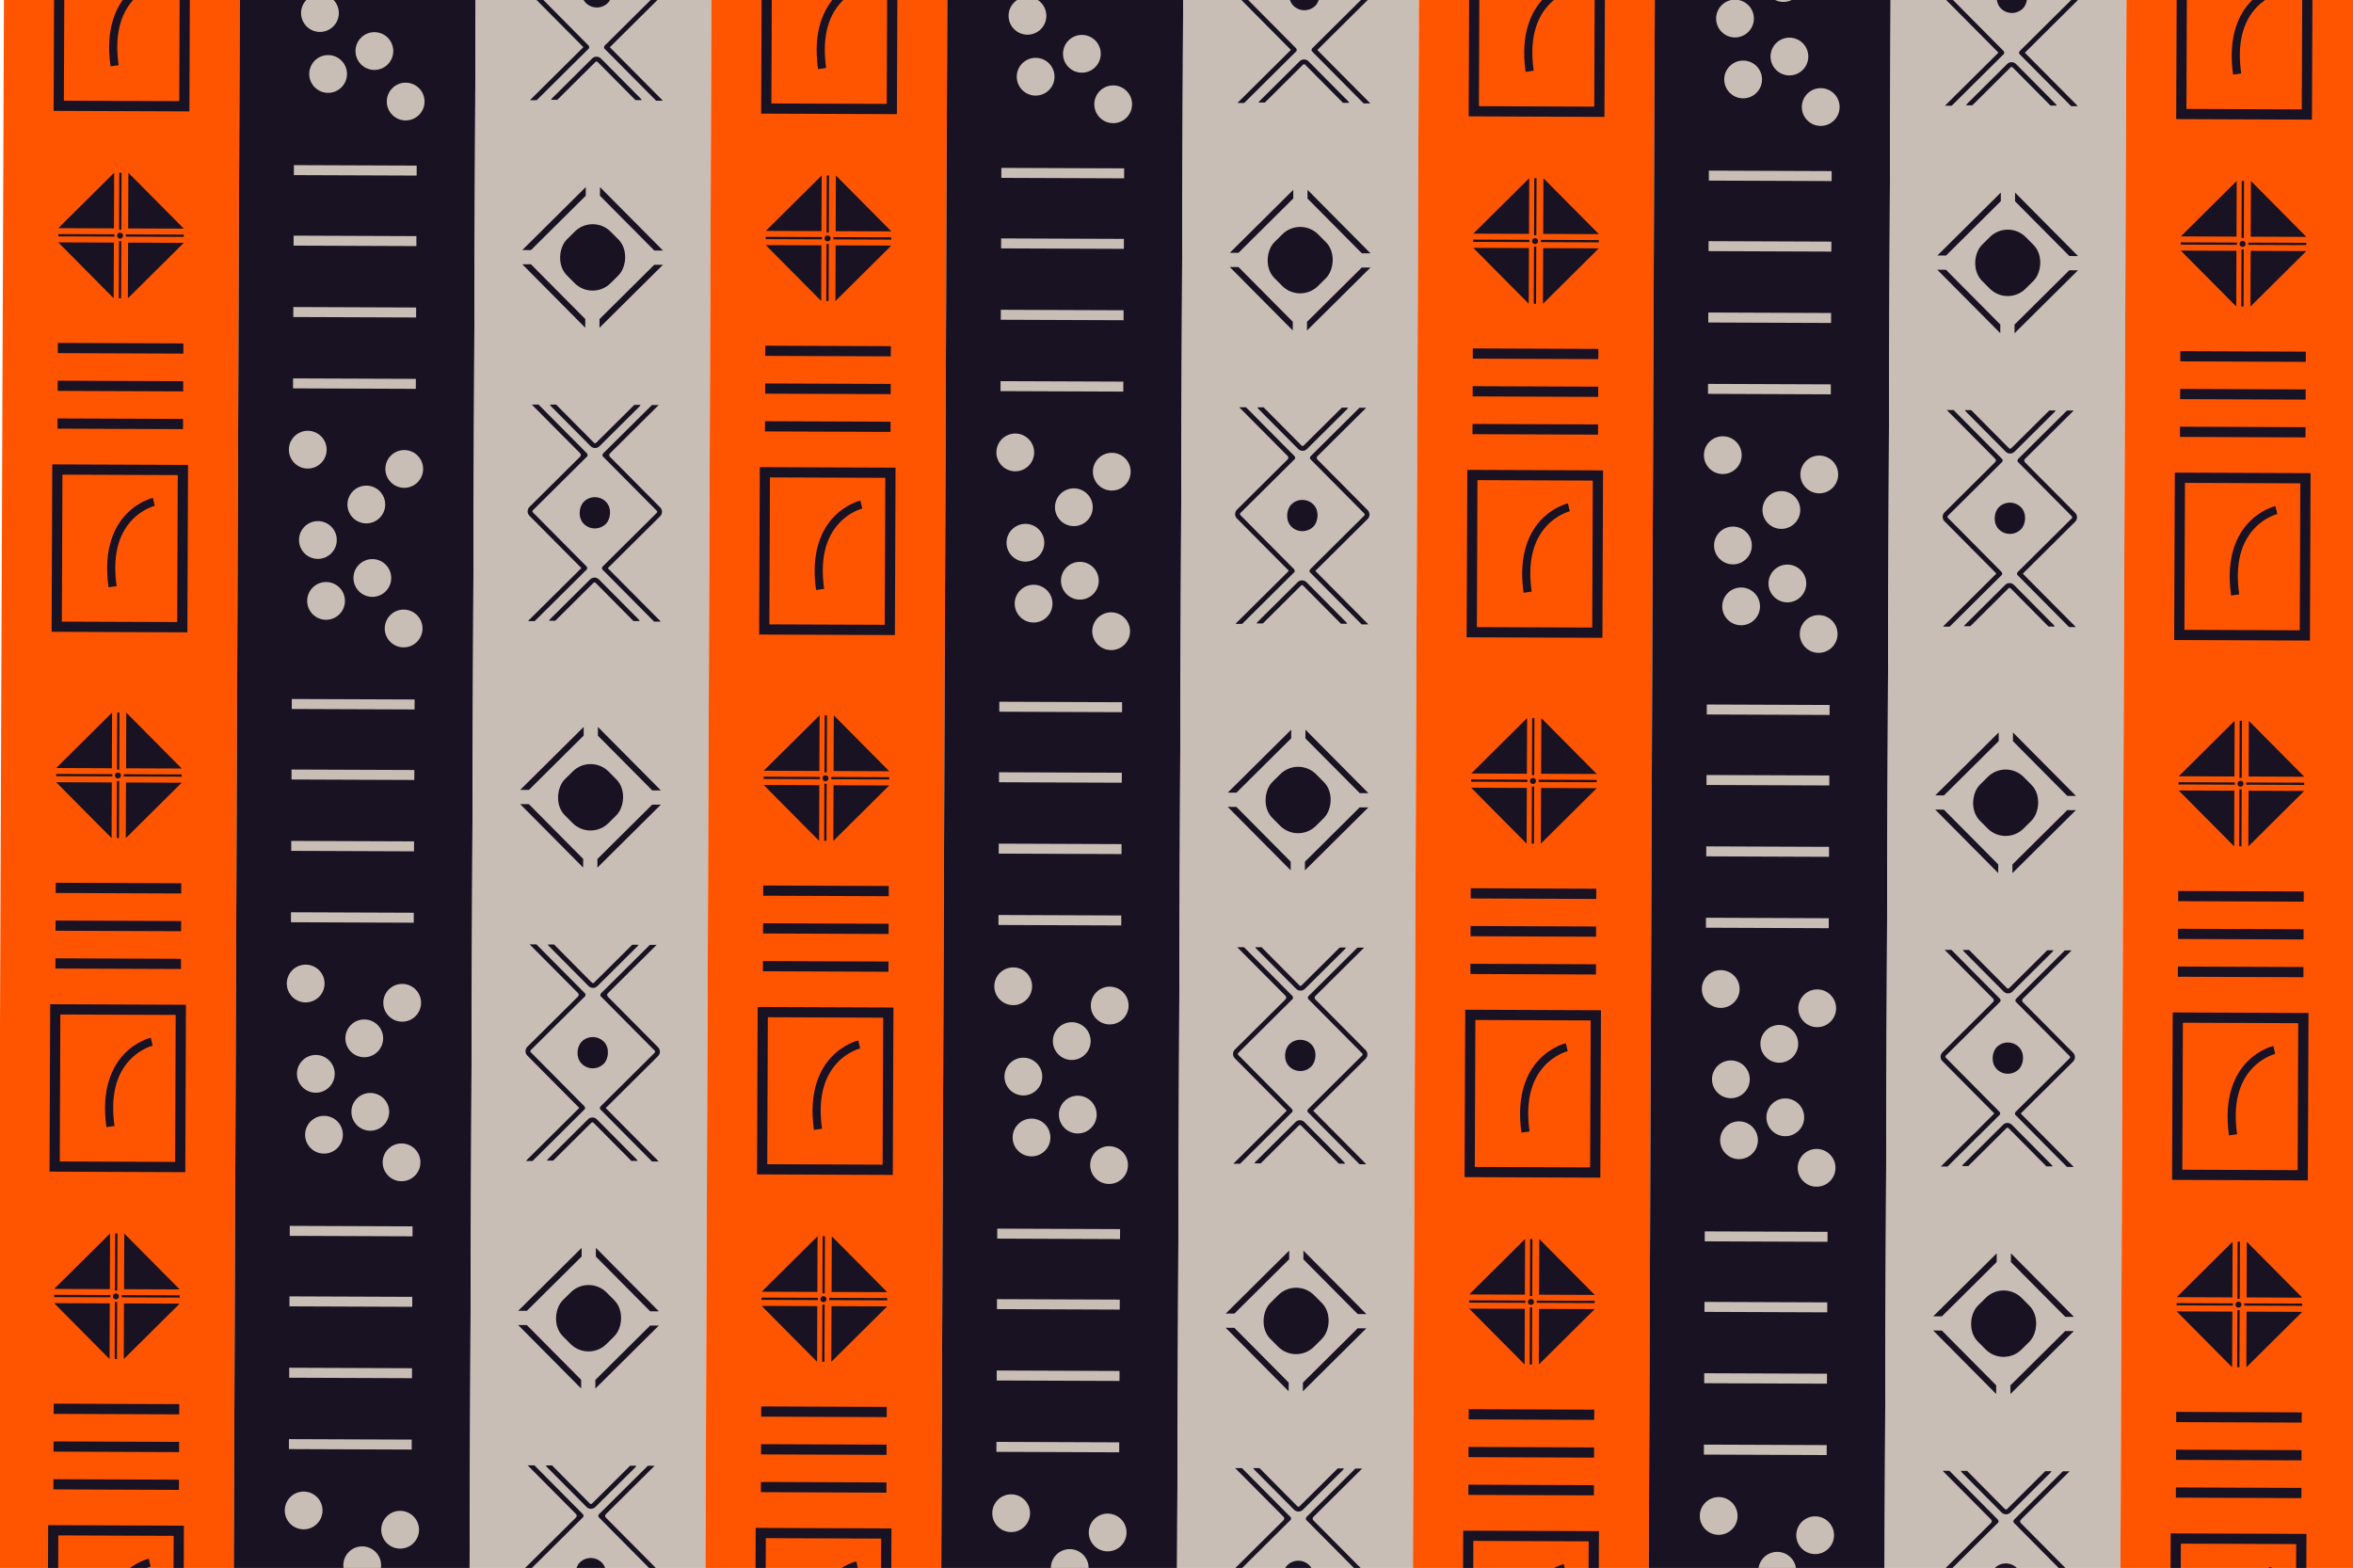 <?xml version="1.0" encoding="UTF-8"?>
<svg id="Calque_1" data-name="Calque 1" xmlns="http://www.w3.org/2000/svg" xmlns:xlink="http://www.w3.org/1999/xlink" viewBox="0 0 1115 743">
  <defs>
    <style>
      .cls-1 {
        fill: #181222;
      }

      .cls-2 {
        fill: #c8beb5;
      }

      .cls-3 {
        clip-path: url(#clippath);
      }

      .cls-4 {
        fill: #f50;
      }

      .cls-5 {
        fill: none;
      }

      .cls-6 {
        fill: #191223;
      }
    </style>
    <clipPath id="clippath">
      <rect class="cls-5" x="-1.28" y="-10.84" width="1117.57" height="1668.12" transform="translate(3.2 -2.16) rotate(.22)"/>
    </clipPath>
    <clipPath id="clippath-1">
      <rect class="cls-5" x="-1427" y="1356.4" width="1173" height="778.19"/>
    </clipPath>
  </defs>
  <rect class="cls-4" x="-779.46" y="765.39" width="1668.12" height="111.76" transform="translate(-766.88 872.68) rotate(-89.78)"/>
  <rect class="cls-1" x="-667.71" y="765.83" width="1668.12" height="111.76" transform="translate(-655.99 984.87) rotate(-89.78)"/>
  <rect class="cls-2" x="-555.95" y="766.26" width="1668.12" height="111.76" transform="translate(-545.1 1097.06) rotate(-89.78)"/>
  <rect class="cls-4" x="-444.19" y="766.69" width="1668.12" height="111.76" transform="translate(-434.21 1209.24) rotate(-89.78)"/>
  <rect class="cls-1" x="-332.44" y="767.13" width="1668.12" height="111.76" transform="translate(-323.32 1321.43) rotate(-89.78)"/>
  <rect class="cls-2" x="-220.68" y="767.56" width="1668.12" height="111.76" transform="translate(-212.43 1433.62) rotate(-89.78)"/>
  <rect class="cls-4" x="-108.93" y="767.99" width="1668.12" height="111.76" transform="translate(-101.55 1545.81) rotate(-89.78)"/>
  <rect class="cls-1" x="2.83" y="768.43" width="1668.12" height="111.76" transform="translate(9.34 1657.99) rotate(-89.78)"/>
  <rect class="cls-2" x="114.58" y="768.86" width="1668.12" height="111.76" transform="translate(120.23 1770.18) rotate(-89.78)"/>
  <rect class="cls-4" x="226.34" y="769.29" width="1668.12" height="111.76" transform="translate(231.12 1882.37) rotate(-89.78)"/>
  <g class="cls-3">
    <g>
      <g>
        <g>
          <path class="cls-1" d="M89.75,52.79l-64.33-.25,.31-79.33,64.33,.25-.31,79.33Zm-59.48-5.07l54.66,.21,.27-69.65-54.66-.21-.27,69.65Z"/>
          <path class="cls-1" d="M52.38,31.44c-2.65-18.62,3.13-29.14,8.44-34.68,5.83-6.08,12.3-7.63,12.58-7.69l.88,3.77c-.06,.01-5.77,1.42-10.8,6.75-6.76,7.16-9.2,17.69-7.26,31.31l-3.83,.55Z"/>
        </g>
        <g>
          <g>
            <polygon class="cls-6" points="54.1 81.84 27.62 108.12 54 108.22 54.1 81.84"/>
            <polygon class="cls-6" points="60.73 108.25 87.11 108.35 60.83 81.86 60.73 108.25"/>
            <polygon class="cls-6" points="27.59 114.85 53.87 141.33 53.97 114.95 27.59 114.85"/>
            <polygon class="cls-6" points="60.6 141.36 87.09 115.08 60.7 114.98 60.6 141.36"/>
            <rect class="cls-6" x="43.48" y="94.84" width="27.06" height="1.08" transform="translate(-38.59 152.02) rotate(-89.78)"/>
            <rect class="cls-6" x="43.36" y="127.28" width="27.06" height="1.08" transform="translate(-71.15 184.2) rotate(-89.78)"/>
            <rect class="cls-6" x="40.39" y="98.21" width="1.08" height="26.65" transform="translate(-70.76 152.03) rotate(-89.78)"/>
            <rect class="cls-6" x="72.83" y="97.93" width="1.08" height="27.46" transform="translate(-38.57 184.6) rotate(-89.78)"/>
            <circle class="cls-6" cx="56.88" cy="111.66" r="1.41"/>
          </g>
          <g>
            <rect class="cls-6" x="54.73" y="135.3" width="4.84" height="59.49" transform="translate(-108.12 221.55) rotate(-89.78)"/>
            <rect class="cls-6" x="54.66" y="153.2" width="4.84" height="59.49" transform="translate(-126.09 239.31) rotate(-89.78)"/>
            <rect class="cls-6" x="54.59" y="171.09" width="4.84" height="59.49" transform="translate(-144.05 257.06) rotate(-89.78)"/>
          </g>
          <g>
            <path class="cls-1" d="M88.79,299.64l-64.33-.25,.31-79.33,64.33,.25-.31,79.33Zm-59.48-5.07l54.66,.21,.27-69.65-54.66-.21-.27,69.65Z"/>
            <path class="cls-1" d="M51.43,278.29c-2.65-18.62,3.13-29.14,8.44-34.68,5.83-6.08,12.3-7.63,12.58-7.69l.88,3.77c-.06,.01-5.77,1.42-10.8,6.75-6.76,7.16-9.2,17.69-7.26,31.31l-3.83,.55Z"/>
          </g>
        </g>
        <g>
          <g>
            <polygon class="cls-6" points="53.11 337.66 26.63 363.94 53.01 364.05 53.11 337.66"/>
            <polygon class="cls-6" points="59.74 364.07 86.12 364.18 59.84 337.69 59.74 364.07"/>
            <polygon class="cls-6" points="26.6 370.67 52.88 397.16 52.98 370.78 26.6 370.67"/>
            <polygon class="cls-6" points="59.61 397.18 86.09 370.91 59.71 370.8 59.61 397.18"/>
            <rect class="cls-6" x="42.49" y="350.67" width="27.06" height="1.08" transform="translate(-295.4 405.86) rotate(-89.78)"/>
            <rect class="cls-6" x="42.36" y="383.1" width="27.06" height="1.08" transform="translate(-327.96 438.05) rotate(-89.78)"/>
            <rect class="cls-6" x="39.4" y="354.04" width="1.08" height="26.65" transform="translate(-327.58 405.87) rotate(-89.78)"/>
            <rect class="cls-6" x="71.84" y="353.76" width="1.08" height="27.46" transform="translate(-295.39 438.44) rotate(-89.78)"/>
            <circle class="cls-6" cx="55.89" cy="367.49" r="1.41"/>
          </g>
          <g>
            <rect class="cls-6" x="53.73" y="391.13" width="4.84" height="59.49" transform="translate(-364.94 475.39) rotate(-89.78)"/>
            <rect class="cls-6" x="53.66" y="409.02" width="4.84" height="59.49" transform="translate(-382.9 493.15) rotate(-89.78)"/>
            <rect class="cls-6" x="53.59" y="426.92" width="4.84" height="59.49" transform="translate(-400.87 510.91) rotate(-89.78)"/>
          </g>
          <g>
            <path class="cls-1" d="M87.8,555.46l-64.33-.25,.31-79.33,64.33,.25-.31,79.33Zm-59.48-5.07l54.66,.21,.27-69.65-54.66-.21-.27,69.65Z"/>
            <path class="cls-1" d="M50.43,534.12c-2.65-18.62,3.13-29.14,8.44-34.68,5.83-6.08,12.3-7.63,12.58-7.69l.88,3.77c-.06,.01-5.77,1.42-10.8,6.75-6.76,7.16-9.2,17.69-7.26,31.31l-3.83,.55Z"/>
          </g>
        </g>
        <g>
          <g>
            <polygon class="cls-6" points="52.15 584.52 25.67 610.79 52.05 610.9 52.15 584.52"/>
            <polygon class="cls-6" points="58.78 610.92 85.16 611.03 58.88 584.54 58.78 610.92"/>
            <polygon class="cls-6" points="25.64 617.52 51.92 644.01 52.02 617.63 25.64 617.52"/>
            <polygon class="cls-6" points="58.65 644.03 85.14 617.76 58.75 617.65 58.65 644.03"/>
            <rect class="cls-6" x="41.53" y="597.52" width="27.06" height="1.08" transform="translate(-543.2 650.79) rotate(-89.78)"/>
            <rect class="cls-6" x="41.41" y="629.95" width="27.06" height="1.08" transform="translate(-575.77 682.98) rotate(-89.78)"/>
            <rect class="cls-6" x="38.44" y="600.89" width="1.08" height="26.65" transform="translate(-575.38 650.81) rotate(-89.78)"/>
            <rect class="cls-6" x="70.88" y="600.61" width="1.08" height="27.46" transform="translate(-543.19 683.37) rotate(-89.78)"/>
            <circle class="cls-6" cx="54.93" cy="614.34" r="1.41"/>
          </g>
          <g>
            <rect class="cls-6" x="52.78" y="637.98" width="4.84" height="59.49" transform="translate(-612.74 720.33) rotate(-89.78)"/>
            <rect class="cls-6" x="52.71" y="655.87" width="4.84" height="59.49" transform="translate(-630.7 738.08) rotate(-89.78)"/>
            <rect class="cls-6" x="52.64" y="673.77" width="4.84" height="59.49" transform="translate(-648.67 755.84) rotate(-89.78)"/>
          </g>
          <g>
            <path class="cls-1" d="M86.84,802.31l-64.33-.25,.31-79.33,64.33,.25-.31,79.33Zm-59.48-5.07l54.66,.21,.27-69.65-54.66-.21-.27,69.65Z"/>
            <path class="cls-1" d="M49.48,780.97c-2.65-18.62,3.13-29.14,8.44-34.68,5.83-6.08,12.3-7.63,12.58-7.69l.88,3.77c-.06,.01-5.77,1.42-10.8,6.75-6.76,7.16-9.2,17.69-7.26,31.31l-3.83,.55Z"/>
          </g>
        </g>
      </g>
      <g>
        <g>
          <rect class="cls-2" x="165.99" y="51.64" width="4.73" height="58.19" transform="translate(86.97 248.77) rotate(-89.78)"/>
          <rect class="cls-2" x="165.86" y="85.06" width="4.73" height="58.19" transform="translate(53.42 281.93) rotate(-89.78)"/>
          <rect class="cls-2" x="165.72" y="118.88" width="4.73" height="58.19" transform="translate(19.47 315.49) rotate(-89.78)"/>
          <rect class="cls-2" x="165.59" y="152.7" width="4.73" height="58.19" transform="translate(-14.48 349.04) rotate(-89.78)"/>
          <circle class="cls-2" cx="151.61" cy="6.18" r="8.95"/>
          <circle class="cls-2" cx="155.48" cy="35.05" r="8.95"/>
          <circle class="cls-2" cx="177.41" cy="24.19" r="8.95"/>
          <circle class="cls-2" cx="192.23" cy="48.12" r="8.95"/>
          <circle class="cls-2" cx="145.84" cy="213.09" r="8.95"/>
          <circle class="cls-2" cx="173.59" cy="239.07" r="8.95"/>
          <circle class="cls-2" cx="150.64" cy="255.89" r="8.95"/>
          <circle class="cls-2" cx="154.51" cy="284.75" r="8.95"/>
          <circle class="cls-2" cx="176.44" cy="273.89" r="8.95"/>
          <circle class="cls-2" cx="191.27" cy="297.82" r="8.95"/>
          <circle class="cls-2" cx="191.56" cy="222.22" r="8.95"/>
        </g>
        <g>
          <rect class="cls-2" x="165" y="304.64" width="4.73" height="58.19" transform="translate(-167.01 499.8) rotate(-89.78)"/>
          <rect class="cls-2" x="164.87" y="338.06" width="4.73" height="58.19" transform="translate(-200.55 532.96) rotate(-89.78)"/>
          <rect class="cls-2" x="164.74" y="371.88" width="4.73" height="58.19" transform="translate(-234.51 566.52) rotate(-89.78)"/>
          <rect class="cls-2" x="164.61" y="405.7" width="4.73" height="58.19" transform="translate(-268.46 600.08) rotate(-89.78)"/>
          <rect class="cls-2" x="164.04" y="554.32" width="4.73" height="58.19" transform="translate(-417.65 747.55) rotate(-89.78)"/>
          <rect class="cls-2" x="163.91" y="587.73" width="4.73" height="58.19" transform="translate(-451.2 780.7) rotate(-89.78)"/>
          <rect class="cls-2" x="163.78" y="621.56" width="4.73" height="58.19" transform="translate(-485.15 814.26) rotate(-89.78)"/>
          <rect class="cls-2" x="163.64" y="655.38" width="4.73" height="58.19" transform="translate(-519.1 847.82) rotate(-89.78)"/>
          <circle class="cls-2" cx="144.85" cy="466.07" r="8.95"/>
          <circle class="cls-2" cx="172.61" cy="492.04" r="8.95"/>
          <circle class="cls-2" cx="149.66" cy="508.86" r="8.95"/>
          <circle class="cls-2" cx="153.53" cy="537.72" r="8.95"/>
          <circle class="cls-2" cx="175.46" cy="526.87" r="8.95"/>
          <circle class="cls-2" cx="190.28" cy="550.8" r="8.95"/>
          <circle class="cls-2" cx="190.58" cy="475.2" r="8.95"/>
          <circle class="cls-2" cx="143.89" cy="715.77" r="8.95"/>
          <circle class="cls-2" cx="171.64" cy="741.74" r="8.95"/>
          <circle class="cls-2" cx="189.61" cy="724.9" r="8.95"/>
        </g>
      </g>
      <g>
        <g>
          <rect class="cls-6" x="275.4" y="-11.25" width="14.81" height="14.81" rx="7.41" ry="7.41" transform="translate(80.89 -201.89) rotate(45.22)"/>
          <path class="cls-1" d="M264.09,47.3l18.1-17.96c.26-.26,.72-.26,.98,0l17.96,18.1h2.96c-.14-.3-.34-.59-.59-.84l-18.72-18.86c-.58-.58-1.33-.87-2.09-.88s-1.52,.28-2.1,.86l-18.86,18.72c-.25,.25-.45,.54-.6,.85h2.96Z"/>
          <path class="cls-1" d="M313.73,47.35c-.05-.06-.1-.11-.15-.17l-24.53-24.71s-.04-.12,0-.16l24.72-24.52c.56-.56,.87-1.3,.88-2.09s-.3-1.54-.86-2.1l-23.82-24c-.21-.21-.33-.49-.32-.79s.12-.58,.33-.79l23.12-22.94h-3.21s-23.03,22.84-23.03,22.84c-.26,.21-.42,.53-.42,.87,0,.15,.03,.3,.08,.43l-.05,.06,.21,.21c.05,.06,.1,.11,.16,.16l25.34,25.54c.27,.27,.27,.71,0,.98l-25.53,25.33c-.26,.21-.42,.53-.42,.87,0,.15,.03,.3,.08,.43l-.05,.07,.22,.22c.05,.06,.1,.11,.16,.16l24.27,24.46h3.14s-.32-.36-.32-.36Z"/>
          <path class="cls-1" d="M278.94,23.06l.22-.22-.05-.07c.06-.13,.09-.28,.09-.43,0-.34-.15-.66-.41-.87l-25.33-25.53c-.27-.27-.27-.71,0-.98l25.54-25.34c.06-.05,.11-.1,.16-.16l.21-.21-.05-.06c.06-.13,.09-.28,.09-.43,0-.34-.15-.66-.41-.87l-22.86-23.03h-3.21s22.94,23.1,22.94,23.1c.21,.21,.33,.49,.32,.79s-.12,.58-.33,.79l-24.01,23.82c-.56,.56-.87,1.3-.88,2.1,0,.79,.3,1.54,.86,2.1l24.53,24.71s.04,.12,0,.16l-24.72,24.52c-.05,.05-.1,.11-.15,.17l-.32,.37h3.14s24.46-24.26,24.46-24.26c.06-.05,.11-.1,.16-.16Z"/>
        </g>
        <g>
          <g>
            <rect class="cls-6" x="266.17" y="107.33" width="29.31" height="29.31" rx="12.05" ry="12.05" transform="translate(169.61 -163.28) rotate(45.22)"/>
            <polygon class="cls-6" points="251.6 125.24 247.49 125.23 277.32 155.3 277.34 151.18 251.6 125.24"/>
            <polygon class="cls-6" points="277.57 92.75 277.58 88.64 247.51 118.48 251.62 118.49 277.57 92.75"/>
            <polygon class="cls-6" points="310.05 118.72 314.17 118.74 284.33 88.67 284.31 92.78 310.05 118.72"/>
            <polygon class="cls-6" points="310.03 125.47 284.09 151.21 284.07 155.32 314.14 125.49 310.03 125.47"/>
          </g>
          <g>
            <rect class="cls-6" x="274.45" y="235.6" width="14.81" height="14.81" rx="7.41" ry="7.41" transform="translate(255.83 -128.23) rotate(45.22)"/>
            <path class="cls-1" d="M300.57,191.87l-18.1,17.96c-.26,.26-.72,.26-.98,0l-17.96-18.1h-2.96c.14,.3,.34,.59,.59,.84l18.72,18.86c.58,.58,1.33,.87,2.09,.88s1.52-.28,2.1-.86l18.86-18.72c.25-.25,.45-.54,.6-.85h-2.96Z"/>
            <path class="cls-1" d="M263.13,294.15l18.1-17.96c.26-.26,.72-.26,.98,0l17.96,18.1h2.96c-.14-.3-.34-.59-.59-.84l-18.72-18.86c-.58-.58-1.33-.87-2.09-.88s-1.52,.28-2.1,.86l-18.86,18.72c-.25,.25-.45,.54-.6,.85h2.96Z"/>
            <path class="cls-1" d="M312.41,241.83c.03,.08,.06,.15,.08,.23-.02-.08-.05-.15-.08-.23Z"/>
            <path class="cls-1" d="M312.4,241.8c-.03-.07-.07-.14-.11-.21,.04,.07,.08,.14,.11,.21Z"/>
            <path class="cls-1" d="M312.39,243.27c-.03,.07-.07,.14-.11,.21,.04-.07,.08-.14,.11-.21Z"/>
            <path class="cls-1" d="M312.26,243.52c-.05,.08-.11,.16-.17,.23,.06-.07,.12-.15,.17-.23Z"/>
            <path class="cls-1" d="M312.49,243c-.02,.08-.05,.16-.08,.23,.03-.08,.06-.15,.08-.23Z"/>
            <path class="cls-1" d="M312.26,241.54c-.05-.08-.11-.16-.18-.23,.07,.07,.12,.15,.18,.23Z"/>
            <path class="cls-1" d="M312.49,242.06c.02,.09,.04,.18,.05,.28,0-.09-.03-.19-.05-.28Z"/>
            <path class="cls-1" d="M312.41,241.83s0-.02-.01-.04c0,.01,0,.02,.01,.04Z"/>
            <path class="cls-1" d="M312.49,243c.02-.09,.04-.18,.05-.27-.01,.09-.03,.18-.05,.27Z"/>
            <path class="cls-1" d="M312.28,243.48s-.01,.02-.02,.03c0-.01,.01-.02,.02-.03Z"/>
            <path class="cls-1" d="M312.29,241.58s-.01-.03-.02-.04c0,.01,.01,.03,.02,.04Z"/>
            <path class="cls-1" d="M312.41,243.24s0,.02-.01,.03c0-.01,0-.02,.01-.03Z"/>
            <path class="cls-1" d="M312.77,294.2c-.05-.06-.1-.11-.15-.17l-24.53-24.71s-.04-.12,0-.16l24.72-24.52c.56-.56,.87-1.3,.88-2.09s-.3-1.54-.86-2.1l-23.82-24c-.21-.21-.33-.49-.32-.79s.12-.58,.33-.79l23.12-22.94h-3.21s-23.03,22.84-23.03,22.84c-.26,.21-.42,.53-.42,.87,0,.15,.03,.3,.08,.43l-.05,.06,.21,.21c.05,.06,.1,.11,.16,.16l25.34,25.54c.27,.27,.27,.71,0,.98l-25.53,25.33c-.26,.21-.42,.53-.42,.87,0,.15,.03,.3,.08,.43l-.05,.07,.22,.22c.05,.06,.1,.11,.16,.16l24.27,24.46h3.14s-.32-.36-.32-.36Z"/>
            <path class="cls-1" d="M277.99,269.91l.22-.22-.05-.07c.06-.13,.09-.28,.09-.43,0-.34-.15-.66-.41-.87l-25.33-25.53c-.27-.27-.27-.71,0-.98l25.54-25.34c.06-.05,.11-.1,.16-.16l.21-.21-.05-.06c.06-.13,.09-.28,.09-.43,0-.34-.15-.66-.41-.87l-22.86-23.03h-3.21s22.94,23.1,22.94,23.1c.21,.21,.33,.49,.32,.79s-.12,.58-.33,.79l-24.01,23.82c-.56,.56-.87,1.3-.88,2.1s.3,1.54,.86,2.1l24.53,24.71s.04,.12,0,.16l-24.72,24.52c-.05,.05-.1,.11-.15,.17l-.32,.37h3.14s24.46-24.26,24.46-24.26c.06-.05,.11-.1,.16-.16Z"/>
          </g>
        </g>
        <g>
          <g>
            <rect class="cls-6" x="265.18" y="363.16" width="29.31" height="29.31" rx="12.05" ry="12.05" transform="translate(350.92 -86.94) rotate(45.22)"/>
            <polygon class="cls-6" points="250.61 381.07 246.49 381.05 276.33 411.12 276.35 407.01 250.61 381.07"/>
            <polygon class="cls-6" points="276.57 348.58 276.59 344.47 246.52 374.3 250.63 374.32 276.57 348.58"/>
            <polygon class="cls-6" points="309.06 374.55 313.17 374.56 283.34 344.49 283.32 348.61 309.06 374.55"/>
            <polygon class="cls-6" points="309.04 381.3 283.1 407.04 283.08 411.15 313.15 381.31 309.04 381.3"/>
          </g>
          <g>
            <rect class="cls-6" x="273.45" y="491.43" width="14.81" height="14.81" rx="7.41" ry="7.41" transform="translate(437.13 -51.89) rotate(45.22)"/>
            <path class="cls-1" d="M299.58,447.7l-18.1,17.96c-.26,.26-.72,.26-.98,0l-17.96-18.1h-2.96c.14,.3,.34,.59,.59,.84l18.72,18.86c.58,.58,1.33,.87,2.09,.88,.76,0,1.52-.28,2.1-.86l18.86-18.72c.25-.25,.45-.54,.6-.85h-2.96Z"/>
            <path class="cls-1" d="M262.14,549.98l18.1-17.96c.26-.26,.72-.26,.98,0l17.96,18.1h2.96c-.14-.3-.34-.59-.59-.84l-18.72-18.86c-.58-.58-1.33-.87-2.09-.88-.76,0-1.52,.28-2.1,.86l-18.86,18.72c-.25,.25-.45,.54-.6,.85h2.96Z"/>
            <path class="cls-1" d="M311.42,497.66c.03,.08,.06,.15,.08,.23-.02-.08-.05-.15-.08-.23Z"/>
            <path class="cls-1" d="M311.41,497.62c-.03-.07-.07-.14-.11-.21,.04,.07,.08,.14,.11,.21Z"/>
            <path class="cls-1" d="M311.4,499.09c-.03,.07-.07,.14-.11,.21,.04-.07,.08-.14,.11-.21Z"/>
            <path class="cls-1" d="M311.27,499.34c-.05,.08-.11,.16-.17,.23,.06-.07,.12-.15,.17-.23Z"/>
            <path class="cls-1" d="M311.5,498.83c-.02,.08-.05,.16-.08,.23,.03-.08,.06-.15,.08-.23Z"/>
            <path class="cls-1" d="M311.27,497.37c-.05-.08-.11-.16-.18-.23,.07,.07,.12,.15,.18,.23Z"/>
            <path class="cls-1" d="M311.5,497.89c.02,.09,.04,.18,.05,.28,0-.09-.03-.19-.05-.28Z"/>
            <path class="cls-1" d="M311.42,497.66s0-.02-.01-.04c0,.01,0,.02,.01,.04Z"/>
            <path class="cls-1" d="M311.5,498.83c.02-.09,.04-.18,.05-.27-.01,.09-.03,.18-.05,.27Z"/>
            <path class="cls-1" d="M311.29,499.31s-.01,.02-.02,.03c0-.01,.01-.02,.02-.03Z"/>
            <path class="cls-1" d="M311.29,497.41s-.01-.03-.02-.04c0,.01,.01,.03,.02,.04Z"/>
            <path class="cls-1" d="M311.41,499.06s0,.02-.01,.03c0-.01,0-.02,.01-.03Z"/>
            <path class="cls-1" d="M311.78,550.03c-.05-.06-.1-.11-.15-.17l-24.53-24.71s-.04-.12,0-.16l24.72-24.52c.56-.56,.87-1.3,.88-2.09,0-.79-.3-1.54-.86-2.1l-23.82-24c-.21-.21-.33-.49-.32-.79s.12-.58,.33-.79l23.12-22.94h-3.21s-23.03,22.84-23.03,22.84c-.26,.21-.42,.53-.42,.87,0,.15,.03,.3,.08,.43l-.05,.06,.21,.21c.05,.06,.1,.11,.16,.16l25.34,25.54c.27,.27,.27,.71,0,.98l-25.53,25.33c-.26,.21-.42,.53-.42,.87,0,.15,.03,.3,.08,.43l-.05,.07,.22,.22c.05,.06,.1,.11,.16,.16l24.27,24.46h3.14s-.32-.36-.32-.36Z"/>
            <path class="cls-1" d="M276.99,525.73l.22-.22-.05-.07c.06-.13,.09-.28,.09-.43,0-.34-.15-.66-.41-.87l-25.33-25.53c-.27-.27-.27-.71,0-.98l25.54-25.34c.06-.05,.11-.1,.16-.16l.21-.21-.05-.06c.06-.13,.09-.28,.09-.43,0-.34-.15-.66-.41-.87l-22.86-23.03h-3.21s22.94,23.1,22.94,23.1c.21,.21,.33,.49,.32,.79s-.12,.58-.33,.79l-24.01,23.82c-.56,.56-.87,1.3-.88,2.1,0,.79,.3,1.54,.86,2.1l24.53,24.71s.04,.12,0,.16l-24.72,24.52c-.05,.05-.1,.11-.15,.17l-.32,.37h3.14s24.46-24.26,24.46-24.26c.06-.05,.11-.1,.16-.16Z"/>
          </g>
        </g>
        <g>
          <g>
            <rect class="cls-6" x="264.22" y="610.01" width="29.31" height="29.31" rx="12.05" ry="12.05" transform="translate(525.86 -13.28) rotate(45.22)"/>
            <polygon class="cls-6" points="249.65 627.92 245.54 627.9 275.37 657.97 275.39 653.86 249.65 627.92"/>
            <polygon class="cls-6" points="275.62 595.43 275.63 591.32 245.56 621.15 249.67 621.17 275.62 595.43"/>
            <polygon class="cls-6" points="308.1 621.4 312.22 621.41 282.38 591.34 282.36 595.46 308.1 621.4"/>
            <polygon class="cls-6" points="308.08 628.15 282.14 653.89 282.12 658 312.19 628.16 308.08 628.15"/>
          </g>
          <g>
            <rect class="cls-6" x="272.5" y="738.28" width="14.81" height="14.81" rx="7.41" ry="7.41" transform="translate(612.07 21.77) rotate(45.22)"/>
            <path class="cls-1" d="M298.62,694.55l-18.1,17.96c-.26,.26-.72,.26-.98,0l-17.96-18.1h-2.96c.14,.3,.34,.59,.59,.84l18.72,18.86c.58,.58,1.33,.87,2.09,.88,.76,0,1.52-.28,2.1-.86l18.86-18.72c.25-.25,.45-.54,.6-.85h-2.96Z"/>
            <path class="cls-1" d="M310.82,796.88c-.05-.06-.1-.11-.15-.17l-24.53-24.71s-.04-.12,0-.16l24.72-24.52c.56-.56,.87-1.3,.88-2.09s-.3-1.54-.86-2.1l-23.82-24c-.21-.21-.33-.49-.32-.79s.12-.58,.33-.79l23.12-22.94h-3.21s-23.03,22.84-23.03,22.84c-.26,.21-.42,.53-.42,.87,0,.15,.03,.3,.08,.43l-.05,.06,.21,.21c.05,.06,.1,.11,.16,.16l25.34,25.54c.27,.27,.27,.71,0,.98l-25.53,25.33c-.26,.21-.42,.53-.42,.87,0,.15,.03,.3,.08,.43l-.05,.07,.22,.22c.05,.06,.1,.11,.16,.16l24.27,24.46h3.14s-.32-.36-.32-.36Z"/>
            <path class="cls-1" d="M276.04,772.59l.22-.22-.05-.07c.06-.13,.09-.28,.09-.43,0-.34-.15-.66-.41-.87l-25.33-25.53c-.27-.27-.27-.71,0-.98l25.54-25.34c.06-.05,.11-.1,.16-.16l.21-.21-.05-.06c.06-.13,.09-.28,.09-.43,0-.34-.15-.66-.41-.87l-22.86-23.03h-3.21s22.94,23.1,22.94,23.1c.21,.21,.33,.49,.32,.79s-.12,.58-.33,.79l-24.01,23.82c-.56,.56-.87,1.3-.88,2.1s.3,1.54,.86,2.1l24.53,24.71s.04,.12,0,.16l-24.72,24.52c-.05,.05-.1,.11-.15,.17l-.32,.37h3.14s24.46-24.26,24.46-24.26c.06-.05,.11-.1,.16-.16Z"/>
          </g>
        </g>
      </g>
      <g>
        <g>
          <path class="cls-1" d="M425.01,54.09l-64.33-.25,.31-79.33,64.33,.25-.31,79.33Zm-59.48-5.07l54.66,.21,.27-69.65-54.66-.21-.27,69.65Z"/>
          <path class="cls-1" d="M387.65,32.74c-2.65-18.62,3.13-29.14,8.44-34.68,5.83-6.08,12.3-7.63,12.58-7.69l.88,3.77c-.06,.01-5.77,1.42-10.8,6.75-6.76,7.16-9.2,17.69-7.26,31.31l-3.83,.55Z"/>
        </g>
        <g>
          <g>
            <polygon class="cls-6" points="389.37 83.14 362.89 109.42 389.27 109.52 389.37 83.14"/>
            <polygon class="cls-6" points="396 109.55 422.38 109.65 396.1 83.16 396 109.55"/>
            <polygon class="cls-6" points="362.86 116.15 389.14 142.63 389.24 116.25 362.86 116.15"/>
            <polygon class="cls-6" points="395.87 142.66 422.35 116.38 395.97 116.28 395.87 142.66"/>
            <rect class="cls-6" x="378.75" y="96.14" width="27.06" height="1.08" transform="translate(294.08 488.58) rotate(-89.78)"/>
            <rect class="cls-6" x="378.62" y="128.58" width="27.06" height="1.08" transform="translate(261.52 520.77) rotate(-89.78)"/>
            <rect class="cls-6" x="375.66" y="99.51" width="1.08" height="26.65" transform="translate(261.9 488.59) rotate(-89.78)"/>
            <rect class="cls-6" x="408.1" y="99.23" width="1.08" height="27.46" transform="translate(294.09 521.16) rotate(-89.78)"/>
            <circle class="cls-6" cx="392.15" cy="112.96" r="1.41"/>
          </g>
          <g>
            <rect class="cls-6" x="389.99" y="136.6" width="4.84" height="59.49" transform="translate(224.54 558.11) rotate(-89.78)"/>
            <rect class="cls-6" x="389.92" y="154.5" width="4.84" height="59.49" transform="translate(206.58 575.87) rotate(-89.78)"/>
            <rect class="cls-6" x="389.85" y="172.39" width="4.84" height="59.49" transform="translate(188.61 593.63) rotate(-89.78)"/>
          </g>
          <g>
            <path class="cls-1" d="M424.06,300.94l-64.33-.25,.31-79.33,64.33,.25-.31,79.33Zm-59.48-5.07l54.66,.21,.27-69.65-54.66-.21-.27,69.65Z"/>
            <path class="cls-1" d="M386.69,279.59c-2.65-18.62,3.13-29.14,8.44-34.68,5.83-6.08,12.3-7.63,12.58-7.69l.88,3.77c-.06,.01-5.77,1.42-10.8,6.75-6.76,7.16-9.2,17.69-7.26,31.31l-3.83,.55Z"/>
          </g>
        </g>
        <g>
          <g>
            <polygon class="cls-6" points="388.38 338.97 361.89 365.24 388.27 365.35 388.38 338.97"/>
            <polygon class="cls-6" points="395 365.37 421.39 365.48 395.11 338.99 395 365.37"/>
            <polygon class="cls-6" points="361.87 371.97 388.15 398.46 388.25 372.08 361.87 371.97"/>
            <polygon class="cls-6" points="394.88 398.49 421.36 372.21 394.98 372.1 394.88 398.49"/>
            <rect class="cls-6" x="377.76" y="351.97" width="27.06" height="1.08" transform="translate(37.27 742.42) rotate(-89.78)"/>
            <rect class="cls-6" x="377.63" y="384.4" width="27.06" height="1.08" transform="translate(4.7 774.61) rotate(-89.78)"/>
            <rect class="cls-6" x="374.67" y="355.34" width="1.08" height="26.65" transform="translate(5.09 742.43) rotate(-89.78)"/>
            <rect class="cls-6" x="407.11" y="355.06" width="1.08" height="27.46" transform="translate(37.28 775) rotate(-89.78)"/>
            <circle class="cls-6" cx="391.16" cy="368.79" r="1.41"/>
          </g>
          <g>
            <rect class="cls-6" x="389" y="392.43" width="4.84" height="59.49" transform="translate(-32.27 811.95) rotate(-89.78)"/>
            <rect class="cls-6" x="388.93" y="410.32" width="4.84" height="59.49" transform="translate(-50.23 829.71) rotate(-89.78)"/>
            <rect class="cls-6" x="388.86" y="428.22" width="4.84" height="59.49" transform="translate(-68.2 847.47) rotate(-89.78)"/>
          </g>
          <g>
            <path class="cls-1" d="M423.06,556.76l-64.33-.25,.31-79.33,64.33,.25-.31,79.33Zm-59.48-5.07l54.66,.21,.27-69.65-54.66-.21-.27,69.65Z"/>
            <path class="cls-1" d="M385.7,535.42c-2.65-18.62,3.13-29.14,8.44-34.68,5.83-6.08,12.3-7.63,12.58-7.69l.88,3.77c-.06,.01-5.77,1.42-10.8,6.75-6.76,7.16-9.2,17.69-7.26,31.31l-3.83,.55Z"/>
          </g>
        </g>
        <g>
          <g>
            <polygon class="cls-6" points="387.42 585.82 360.94 612.1 387.32 612.2 387.42 585.82"/>
            <polygon class="cls-6" points="394.05 612.22 420.43 612.33 394.15 585.84 394.05 612.22"/>
            <polygon class="cls-6" points="360.91 618.83 387.19 645.31 387.29 618.93 360.91 618.83"/>
            <polygon class="cls-6" points="393.92 645.34 420.4 619.06 394.02 618.95 393.92 645.34"/>
            <rect class="cls-6" x="376.8" y="598.82" width="27.06" height="1.08" transform="translate(-210.54 987.35) rotate(-89.78)"/>
            <rect class="cls-6" x="376.67" y="631.25" width="27.06" height="1.08" transform="translate(-243.1 1019.54) rotate(-89.78)"/>
            <rect class="cls-6" x="373.71" y="602.19" width="1.08" height="26.65" transform="translate(-242.71 987.37) rotate(-89.78)"/>
            <rect class="cls-6" x="406.15" y="601.91" width="1.08" height="27.46" transform="translate(-210.52 1019.93) rotate(-89.78)"/>
            <circle class="cls-6" cx="390.2" cy="615.64" r="1.41"/>
          </g>
          <g>
            <rect class="cls-6" x="388.04" y="639.28" width="4.84" height="59.49" transform="translate(-280.07 1056.89) rotate(-89.78)"/>
            <rect class="cls-6" x="387.97" y="657.17" width="4.84" height="59.49" transform="translate(-298.04 1074.64) rotate(-89.78)"/>
            <rect class="cls-6" x="387.9" y="675.07" width="4.84" height="59.49" transform="translate(-316 1092.4) rotate(-89.78)"/>
          </g>
          <g>
            <path class="cls-1" d="M422.11,803.61l-64.33-.25,.31-79.33,64.33,.25-.31,79.33Zm-59.48-5.07l54.66,.21,.27-69.65-54.66-.21-.27,69.65Z"/>
            <path class="cls-1" d="M384.74,782.27c-2.65-18.62,3.13-29.14,8.44-34.68,5.83-6.08,12.3-7.63,12.58-7.69l.88,3.77c-.06,.01-5.77,1.42-10.8,6.75-6.76,7.16-9.2,17.69-7.26,31.31l-3.83,.55Z"/>
          </g>
        </g>
      </g>
      <g>
        <g>
          <rect class="cls-2" x="501.25" y="52.94" width="4.73" height="58.19" transform="translate(419.63 585.33) rotate(-89.78)"/>
          <rect class="cls-2" x="501.12" y="86.36" width="4.73" height="58.19" transform="translate(386.09 618.49) rotate(-89.78)"/>
          <rect class="cls-2" x="500.99" y="120.18" width="4.73" height="58.19" transform="translate(352.13 652.05) rotate(-89.78)"/>
          <rect class="cls-2" x="500.86" y="154" width="4.73" height="58.19" transform="translate(318.18 685.61) rotate(-89.78)"/>
          <circle class="cls-2" cx="486.88" cy="7.49" r="8.95"/>
          <circle class="cls-2" cx="490.75" cy="36.35" r="8.95"/>
          <circle class="cls-2" cx="512.67" cy="25.49" r="8.95"/>
          <circle class="cls-2" cx="527.5" cy="49.42" r="8.95"/>
          <circle class="cls-2" cx="481.1" cy="214.39" r="8.95"/>
          <circle class="cls-2" cx="508.86" cy="240.37" r="8.95"/>
          <circle class="cls-2" cx="485.91" cy="257.19" r="8.95"/>
          <circle class="cls-2" cx="489.78" cy="286.05" r="8.95"/>
          <circle class="cls-2" cx="511.71" cy="275.19" r="8.95"/>
          <circle class="cls-2" cx="526.53" cy="299.12" r="8.95"/>
          <circle class="cls-2" cx="526.83" cy="223.52" r="8.95"/>
        </g>
        <g>
          <rect class="cls-2" x="500.27" y="305.94" width="4.73" height="58.19" transform="translate(165.66 836.36) rotate(-89.78)"/>
          <rect class="cls-2" x="500.14" y="339.36" width="4.73" height="58.19" transform="translate(132.11 869.52) rotate(-89.78)"/>
          <rect class="cls-2" x="500.01" y="373.18" width="4.73" height="58.19" transform="translate(98.16 903.08) rotate(-89.78)"/>
          <rect class="cls-2" x="499.88" y="407" width="4.73" height="58.19" transform="translate(64.21 936.64) rotate(-89.78)"/>
          <rect class="cls-2" x="499.3" y="555.62" width="4.73" height="58.19" transform="translate(-84.98 1084.11) rotate(-89.78)"/>
          <rect class="cls-2" x="499.17" y="589.03" width="4.73" height="58.19" transform="translate(-118.53 1117.27) rotate(-89.78)"/>
          <rect class="cls-2" x="499.04" y="622.86" width="4.73" height="58.19" transform="translate(-152.48 1150.82) rotate(-89.78)"/>
          <rect class="cls-2" x="498.91" y="656.68" width="4.73" height="58.19" transform="translate(-186.43 1184.38) rotate(-89.78)"/>
          <circle class="cls-2" cx="480.12" cy="467.37" r="8.95"/>
          <circle class="cls-2" cx="507.87" cy="493.34" r="8.95"/>
          <circle class="cls-2" cx="484.93" cy="510.16" r="8.95"/>
          <circle class="cls-2" cx="488.8" cy="539.03" r="8.95"/>
          <circle class="cls-2" cx="510.72" cy="528.17" r="8.95"/>
          <circle class="cls-2" cx="525.55" cy="552.1" r="8.95"/>
          <circle class="cls-2" cx="525.85" cy="476.5" r="8.95"/>
          <circle class="cls-2" cx="479.15" cy="717.07" r="8.95"/>
          <circle class="cls-2" cx="506.91" cy="743.04" r="8.95"/>
          <circle class="cls-2" cx="524.88" cy="726.2" r="8.95"/>
        </g>
      </g>
      <g>
        <g>
          <rect class="cls-6" x="610.67" y="-9.94" width="14.81" height="14.81" rx="7.41" ry="7.41" transform="translate(180.93 -439.49) rotate(45.22)"/>
          <path class="cls-1" d="M599.36,48.6l18.1-17.96c.26-.26,.72-.26,.98,0l17.96,18.1h2.96c-.14-.3-.34-.59-.59-.84l-18.72-18.86c-.58-.58-1.33-.87-2.09-.88s-1.52,.28-2.1,.86l-18.86,18.72c-.25,.25-.45,.54-.6,.85h2.96Z"/>
          <path class="cls-1" d="M648.99,48.65c-.05-.06-.1-.11-.15-.17l-24.53-24.71s-.04-.12,0-.16L649.04-.92c.56-.56,.87-1.3,.88-2.09s-.3-1.54-.86-2.1l-23.82-24c-.21-.21-.33-.49-.32-.79s.12-.58,.33-.79l23.12-22.94h-3.21s-23.03,22.84-23.03,22.84c-.26,.21-.42,.53-.42,.87,0,.15,.03,.3,.08,.43l-.05,.06,.21,.21c.05,.06,.1,.11,.16,.16l25.34,25.54c.27,.27,.27,.71,0,.98l-25.53,25.33c-.26,.21-.42,.53-.42,.87,0,.15,.03,.3,.08,.43l-.05,.07,.22,.22c.05,.06,.1,.11,.16,.16l24.27,24.46h3.14s-.32-.36-.32-.36Z"/>
          <path class="cls-1" d="M614.21,24.36l.22-.22-.05-.07c.06-.13,.09-.28,.09-.43,0-.34-.15-.66-.41-.87l-25.33-25.53c-.27-.27-.27-.71,0-.98l25.54-25.34c.06-.05,.11-.1,.16-.16l.21-.21-.05-.06c.06-.13,.09-.28,.09-.43,0-.34-.15-.66-.41-.87l-22.86-23.03h-3.21s22.94,23.1,22.94,23.1c.21,.21,.33,.49,.32,.79s-.12,.58-.33,.79l-24.01,23.82c-.56,.56-.87,1.3-.88,2.1s.3,1.54,.86,2.1l24.53,24.71s.04,.12,0,.16l-24.72,24.52c-.05,.05-.1,.11-.15,.17l-.32,.37h3.14s24.46-24.26,24.46-24.26c.06-.05,.11-.1,.16-.16Z"/>
        </g>
        <g>
          <g>
            <rect class="cls-6" x="601.44" y="108.63" width="29.31" height="29.31" rx="12.05" ry="12.05" transform="translate(269.65 -400.88) rotate(45.22)"/>
            <polygon class="cls-6" points="586.87 126.54 582.75 126.53 612.59 156.6 612.61 152.48 586.87 126.54"/>
            <polygon class="cls-6" points="612.83 94.05 612.85 89.94 582.78 119.78 586.89 119.79 612.83 94.05"/>
            <polygon class="cls-6" points="645.32 120.02 649.43 120.04 619.6 89.97 619.58 94.08 645.32 120.02"/>
            <polygon class="cls-6" points="645.3 126.77 619.35 152.51 619.34 156.62 649.41 126.79 645.3 126.77"/>
          </g>
          <g>
            <rect class="cls-6" x="609.71" y="236.91" width="14.81" height="14.81" rx="7.41" ry="7.41" transform="translate(355.87 -365.83) rotate(45.22)"/>
            <path class="cls-1" d="M635.84,193.18l-18.1,17.96c-.26,.26-.72,.26-.98,0l-17.96-18.1h-2.96c.14,.3,.34,.59,.59,.84l18.72,18.86c.58,.58,1.33,.87,2.09,.88,.76,0,1.52-.28,2.1-.86l18.86-18.72c.25-.25,.45-.54,.6-.85h-2.96Z"/>
            <path class="cls-1" d="M598.4,295.45l18.1-17.96c.26-.26,.72-.26,.98,0l17.96,18.1h2.96c-.14-.3-.34-.59-.59-.84l-18.72-18.86c-.58-.58-1.33-.87-2.09-.88-.76,0-1.52,.28-2.1,.86l-18.86,18.72c-.25,.25-.45,.54-.6,.85h2.96Z"/>
            <path class="cls-1" d="M647.68,243.13c.03,.08,.06,.15,.08,.23-.02-.08-.05-.15-.08-.23Z"/>
            <path class="cls-1" d="M647.67,243.1c-.03-.07-.07-.14-.11-.21,.04,.07,.08,.14,.11,.21Z"/>
            <path class="cls-1" d="M647.66,244.57c-.03,.07-.07,.14-.11,.21,.04-.07,.08-.14,.11-.21Z"/>
            <path class="cls-1" d="M647.53,244.82c-.05,.08-.11,.16-.17,.23,.06-.07,.12-.15,.17-.23Z"/>
            <path class="cls-1" d="M647.76,244.31c-.02,.08-.05,.16-.08,.23,.03-.08,.06-.15,.08-.23Z"/>
            <path class="cls-1" d="M647.53,242.84c-.05-.08-.11-.16-.18-.23,.07,.07,.12,.15,.18,.23Z"/>
            <path class="cls-1" d="M647.76,243.36c.02,.09,.04,.18,.05,.28,0-.09-.03-.19-.05-.28Z"/>
            <path class="cls-1" d="M647.68,243.13s0-.02-.01-.04c0,.01,0,.02,.01,.04Z"/>
            <path class="cls-1" d="M647.76,244.31c.02-.09,.04-.18,.05-.27-.01,.09-.03,.18-.05,.27Z"/>
            <path class="cls-1" d="M647.55,244.78s-.01,.02-.02,.03c0-.01,.01-.02,.02-.03Z"/>
            <path class="cls-1" d="M647.55,242.88s-.01-.03-.02-.04c0,.01,.01,.03,.02,.04Z"/>
            <path class="cls-1" d="M647.67,244.54s0,.02-.01,.03c0-.01,0-.02,.01-.03Z"/>
            <path class="cls-1" d="M648.04,295.5c-.05-.06-.1-.11-.15-.17l-24.53-24.71s-.04-.12,0-.16l24.72-24.52c.56-.56,.87-1.3,.88-2.09,0-.79-.3-1.54-.86-2.1l-23.82-24c-.21-.21-.33-.49-.32-.79s.12-.58,.33-.79l23.12-22.94h-3.21s-23.03,22.84-23.03,22.84c-.26,.21-.42,.53-.42,.87,0,.15,.03,.3,.08,.43l-.05,.06,.21,.21c.05,.06,.1,.11,.16,.16l25.34,25.54c.27,.27,.27,.71,0,.98l-25.53,25.33c-.26,.21-.42,.53-.42,.87,0,.15,.03,.3,.08,.43l-.05,.07,.22,.22c.05,.06,.1,.11,.16,.16l24.27,24.46h3.14s-.32-.36-.32-.36Z"/>
            <path class="cls-1" d="M613.25,271.21l.22-.22-.05-.07c.06-.13,.09-.28,.09-.43,0-.34-.15-.66-.41-.87l-25.33-25.53c-.27-.27-.27-.71,0-.98l25.54-25.34c.06-.05,.11-.1,.16-.16l.21-.21-.05-.06c.06-.13,.09-.28,.09-.43,0-.34-.15-.66-.41-.87l-22.86-23.03h-3.21s22.94,23.1,22.94,23.1c.21,.21,.33,.49,.32,.79s-.12,.58-.33,.79l-24.01,23.82c-.56,.56-.87,1.3-.88,2.1,0,.79,.3,1.54,.86,2.1l24.53,24.71s.04,.12,0,.16l-24.72,24.52c-.05,.05-.1,.11-.15,.17l-.32,.37h3.14s24.46-24.26,24.46-24.26c.06-.05,.11-.1,.16-.16Z"/>
          </g>
        </g>
        <g>
          <g>
            <rect class="cls-6" x="600.45" y="364.46" width="29.31" height="29.31" rx="12.05" ry="12.05" transform="translate(450.96 -324.55) rotate(45.22)"/>
            <polygon class="cls-6" points="585.87 382.37 581.76 382.35 611.6 412.42 611.61 408.31 585.87 382.37"/>
            <polygon class="cls-6" points="611.84 349.88 611.86 345.77 581.79 375.6 585.9 375.62 611.84 349.88"/>
            <polygon class="cls-6" points="644.33 375.85 648.44 375.86 618.61 345.79 618.59 349.91 644.33 375.85"/>
            <polygon class="cls-6" points="644.3 382.6 618.36 408.34 618.35 412.45 648.42 382.61 644.3 382.6"/>
          </g>
          <g>
            <rect class="cls-6" x="608.72" y="492.73" width="14.81" height="14.81" rx="7.41" ry="7.41" transform="translate(537.17 -289.49) rotate(45.22)"/>
            <path class="cls-1" d="M634.85,449l-18.1,17.96c-.26,.26-.72,.26-.98,0l-17.96-18.1h-2.96c.14,.3,.34,.59,.59,.84l18.72,18.86c.58,.58,1.33,.87,2.09,.88,.76,0,1.52-.28,2.1-.86l18.86-18.72c.25-.25,.45-.54,.6-.85h-2.96Z"/>
            <path class="cls-1" d="M597.41,551.28l18.1-17.96c.26-.26,.72-.26,.98,0l17.96,18.1h2.96c-.14-.3-.34-.59-.59-.84l-18.72-18.86c-.58-.58-1.33-.87-2.09-.88s-1.52,.28-2.1,.86l-18.86,18.72c-.25,.25-.45,.54-.6,.85h2.96Z"/>
            <path class="cls-1" d="M646.69,498.96c.03,.08,.06,.15,.08,.23-.02-.08-.05-.15-.08-.23Z"/>
            <path class="cls-1" d="M646.67,498.92c-.03-.07-.07-.14-.11-.21,.04,.07,.08,.14,.11,.21Z"/>
            <path class="cls-1" d="M646.67,500.39c-.03,.07-.07,.14-.11,.21,.04-.07,.08-.14,.11-.21Z"/>
            <path class="cls-1" d="M646.54,500.64c-.05,.08-.11,.16-.17,.23,.06-.07,.12-.15,.17-.23Z"/>
            <path class="cls-1" d="M646.76,500.13c-.02,.08-.05,.16-.08,.23,.03-.08,.06-.15,.08-.23Z"/>
            <path class="cls-1" d="M646.54,498.67c-.05-.08-.11-.16-.18-.23,.07,.07,.12,.15,.18,.23Z"/>
            <path class="cls-1" d="M646.77,499.19c.02,.09,.04,.18,.05,.28,0-.09-.03-.19-.05-.28Z"/>
            <path class="cls-1" d="M646.69,498.96s0-.02-.01-.04c0,.01,0,.02,.01,.04Z"/>
            <path class="cls-1" d="M646.76,500.13c.02-.09,.04-.18,.05-.27-.01,.09-.03,.18-.05,.27Z"/>
            <path class="cls-1" d="M646.56,500.61s-.01,.02-.02,.03c0-.01,.01-.02,.02-.03Z"/>
            <path class="cls-1" d="M646.56,498.71s-.01-.03-.02-.04c0,.01,.01,.03,.02,.04Z"/>
            <path class="cls-1" d="M646.68,500.36s0,.02-.01,.03c0-.01,0-.02,.01-.03Z"/>
            <path class="cls-1" d="M647.04,551.33c-.05-.06-.1-.11-.15-.17l-24.53-24.71s-.04-.12,0-.16l24.72-24.52c.56-.56,.87-1.3,.88-2.09s-.3-1.54-.86-2.1l-23.82-24c-.21-.21-.33-.49-.32-.79s.12-.58,.33-.79l23.12-22.94h-3.21s-23.03,22.84-23.03,22.84c-.26,.21-.42,.53-.42,.87,0,.15,.03,.3,.08,.43l-.05,.06,.21,.21c.05,.06,.1,.11,.16,.16l25.34,25.54c.27,.27,.27,.71,0,.98l-25.53,25.33c-.26,.21-.42,.53-.42,.87,0,.15,.03,.3,.08,.43l-.05,.07,.22,.22c.05,.06,.1,.11,.16,.16l24.27,24.46h3.14s-.32-.36-.32-.36Z"/>
            <path class="cls-1" d="M612.26,527.04l.22-.22-.05-.07c.06-.13,.09-.28,.09-.43,0-.34-.15-.66-.41-.87l-25.33-25.53c-.27-.27-.27-.71,0-.98l25.54-25.34c.06-.05,.11-.1,.16-.16l.21-.21-.05-.06c.06-.13,.09-.28,.09-.43,0-.34-.15-.66-.41-.87l-22.86-23.03h-3.21s22.94,23.1,22.94,23.1c.21,.21,.33,.49,.32,.79s-.12,.58-.33,.79l-24.01,23.82c-.56,.56-.87,1.3-.88,2.1,0,.79,.3,1.54,.86,2.1l24.53,24.71s.04,.12,0,.16l-24.72,24.52c-.05,.05-.1,.11-.15,.17l-.32,.37h3.14s24.46-24.26,24.46-24.26c.06-.05,.11-.1,.16-.16Z"/>
          </g>
        </g>
        <g>
          <g>
            <rect class="cls-6" x="599.49" y="611.31" width="29.31" height="29.31" rx="12.05" ry="12.05" transform="translate(625.9 -250.89) rotate(45.22)"/>
            <polygon class="cls-6" points="584.92 629.22 580.8 629.2 610.64 659.27 610.66 655.16 584.92 629.22"/>
            <polygon class="cls-6" points="610.88 596.73 610.9 592.62 580.83 622.46 584.94 622.47 610.88 596.73"/>
            <polygon class="cls-6" points="643.37 622.7 647.48 622.71 617.65 592.64 617.63 596.76 643.37 622.7"/>
            <polygon class="cls-6" points="643.35 629.45 617.41 655.19 617.39 659.3 647.46 629.46 643.35 629.45"/>
          </g>
          <g>
            <rect class="cls-6" x="607.76" y="739.58" width="14.81" height="14.81" rx="7.41" ry="7.41" transform="translate(712.12 -215.83) rotate(45.22)"/>
            <path class="cls-1" d="M633.89,695.85l-18.1,17.96c-.26,.26-.72,.26-.98,0l-17.96-18.1h-2.96c.14,.3,.34,.59,.59,.84l18.72,18.86c.58,.58,1.33,.87,2.09,.88s1.52-.28,2.1-.86l18.86-18.72c.25-.25,.45-.54,.6-.85h-2.96Z"/>
            <path class="cls-1" d="M646.09,798.18c-.05-.06-.1-.11-.15-.17l-24.53-24.71s-.04-.12,0-.16l24.72-24.52c.56-.56,.87-1.3,.88-2.09s-.3-1.54-.86-2.1l-23.82-24c-.21-.21-.33-.49-.32-.79s.12-.58,.33-.79l23.12-22.94h-3.21s-23.03,22.84-23.03,22.84c-.26,.21-.42,.53-.42,.87,0,.15,.03,.3,.08,.43l-.05,.06,.21,.21c.05,.06,.1,.11,.16,.16l25.34,25.54c.27,.27,.27,.71,0,.98l-25.53,25.33c-.26,.21-.42,.53-.42,.87,0,.15,.03,.3,.08,.43l-.05,.07,.22,.22c.05,.06,.1,.11,.16,.16l24.27,24.46h3.14s-.32-.36-.32-.36Z"/>
            <path class="cls-1" d="M611.3,773.89l.22-.22-.05-.07c.06-.13,.09-.28,.09-.43,0-.34-.15-.66-.41-.87l-25.33-25.53c-.27-.27-.27-.71,0-.98l25.54-25.34c.06-.05,.11-.1,.16-.16l.21-.21-.05-.06c.06-.13,.09-.28,.09-.43,0-.34-.15-.66-.41-.87l-22.86-23.03h-3.21s22.94,23.1,22.94,23.1c.21,.21,.33,.49,.32,.79s-.12,.58-.33,.79l-24.01,23.82c-.56,.56-.87,1.3-.88,2.1s.3,1.54,.86,2.1l24.53,24.71s.04,.12,0,.16l-24.72,24.52c-.05,.05-.1,.11-.15,.17l-.32,.37h3.14s24.46-24.26,24.46-24.26c.06-.05,.11-.1,.16-.16Z"/>
          </g>
        </g>
      </g>
      <g>
        <g>
          <path class="cls-1" d="M760.28,55.39l-64.33-.25,.31-79.33,64.33,.25-.31,79.33Zm-59.48-5.07l54.66,.21,.27-69.65-54.66-.21-.27,69.65Z"/>
          <path class="cls-1" d="M722.92,34.04c-2.65-18.62,3.13-29.14,8.44-34.68,5.83-6.08,12.3-7.63,12.58-7.69l.88,3.77c-.06,.01-5.77,1.42-10.8,6.75-6.76,7.16-9.2,17.69-7.26,31.31l-3.83,.55Z"/>
        </g>
        <g>
          <g>
            <polygon class="cls-6" points="724.64 84.44 698.15 110.72 724.53 110.82 724.64 84.44"/>
            <polygon class="cls-6" points="731.26 110.85 757.65 110.95 731.37 84.47 731.26 110.85"/>
            <polygon class="cls-6" points="698.13 117.45 724.41 143.93 724.51 117.55 698.13 117.45"/>
            <polygon class="cls-6" points="731.14 143.96 757.62 117.68 731.24 117.58 731.14 143.96"/>
            <rect class="cls-6" x="714.02" y="97.44" width="27.06" height="1.08" transform="translate(626.75 825.14) rotate(-89.78)"/>
            <rect class="cls-6" x="713.89" y="129.88" width="27.06" height="1.08" transform="translate(594.18 857.33) rotate(-89.78)"/>
            <rect class="cls-6" x="710.93" y="100.81" width="1.08" height="26.65" transform="translate(594.57 825.15) rotate(-89.78)"/>
            <rect class="cls-6" x="743.37" y="100.53" width="1.08" height="27.46" transform="translate(626.76 857.72) rotate(-89.78)"/>
            <circle class="cls-6" cx="727.42" cy="114.26" r="1.41"/>
          </g>
          <g>
            <rect class="cls-6" x="725.26" y="137.9" width="4.84" height="59.49" transform="translate(557.21 894.67) rotate(-89.78)"/>
            <rect class="cls-6" x="725.19" y="155.8" width="4.84" height="59.49" transform="translate(539.25 912.43) rotate(-89.78)"/>
            <rect class="cls-6" x="725.12" y="173.69" width="4.84" height="59.49" transform="translate(521.28 930.19) rotate(-89.78)"/>
          </g>
          <g>
            <path class="cls-1" d="M759.32,302.24l-64.33-.25,.31-79.33,64.33,.25-.31,79.33Zm-59.48-5.07l54.66,.21,.27-69.65-54.66-.21-.27,69.65Z"/>
            <path class="cls-1" d="M721.96,280.89c-2.65-18.62,3.13-29.14,8.44-34.68,5.83-6.08,12.3-7.63,12.58-7.69l.88,3.77c-.06,.01-5.77,1.42-10.8,6.75-6.76,7.16-9.2,17.69-7.26,31.31l-3.83,.55Z"/>
          </g>
        </g>
        <g>
          <g>
            <polygon class="cls-6" points="723.64 340.27 697.16 366.55 723.54 366.65 723.64 340.27"/>
            <polygon class="cls-6" points="730.27 366.67 756.65 366.78 730.37 340.29 730.27 366.67"/>
            <polygon class="cls-6" points="697.13 373.28 723.41 399.76 723.52 373.38 697.13 373.28"/>
            <polygon class="cls-6" points="730.14 399.79 756.63 373.51 730.25 373.4 730.14 399.79"/>
            <rect class="cls-6" x="713.03" y="353.27" width="27.06" height="1.08" transform="translate(369.93 1078.98) rotate(-89.78)"/>
            <rect class="cls-6" x="712.9" y="385.71" width="27.06" height="1.08" transform="translate(337.37 1111.17) rotate(-89.78)"/>
            <rect class="cls-6" x="709.93" y="356.64" width="1.08" height="26.65" transform="translate(337.76 1078.99) rotate(-89.78)"/>
            <rect class="cls-6" x="742.37" y="356.36" width="1.08" height="27.46" transform="translate(369.94 1111.56) rotate(-89.78)"/>
            <circle class="cls-6" cx="726.42" cy="370.09" r="1.41"/>
          </g>
          <g>
            <rect class="cls-6" x="724.27" y="393.73" width="4.84" height="59.49" transform="translate(300.4 1148.51) rotate(-89.78)"/>
            <rect class="cls-6" x="724.2" y="411.62" width="4.84" height="59.49" transform="translate(282.43 1166.27) rotate(-89.78)"/>
            <rect class="cls-6" x="724.13" y="429.52" width="4.84" height="59.49" transform="translate(264.47 1184.03) rotate(-89.78)"/>
          </g>
          <g>
            <path class="cls-1" d="M758.33,558.06l-64.33-.25,.31-79.33,64.33,.25-.31,79.33Zm-59.48-5.07l54.66,.21,.27-69.65-54.66-.21-.27,69.65Z"/>
            <path class="cls-1" d="M720.97,536.72c-2.65-18.62,3.13-29.14,8.44-34.68,5.83-6.08,12.3-7.63,12.58-7.69l.88,3.77c-.06,.01-5.77,1.42-10.8,6.75-6.76,7.16-9.2,17.69-7.26,31.31l-3.83,.55Z"/>
          </g>
        </g>
        <g>
          <g>
            <polygon class="cls-6" points="722.69 587.12 696.2 613.4 722.58 613.5 722.69 587.12"/>
            <polygon class="cls-6" points="729.31 613.52 755.7 613.63 729.42 587.14 729.31 613.52"/>
            <polygon class="cls-6" points="696.18 620.13 722.46 646.61 722.56 620.23 696.18 620.13"/>
            <polygon class="cls-6" points="729.19 646.64 755.67 620.36 729.29 620.25 729.19 646.64"/>
            <rect class="cls-6" x="712.07" y="600.12" width="27.06" height="1.08" transform="translate(122.13 1323.92) rotate(-89.78)"/>
            <rect class="cls-6" x="711.94" y="632.56" width="27.06" height="1.08" transform="translate(89.57 1356.1) rotate(-89.78)"/>
            <rect class="cls-6" x="708.98" y="603.49" width="1.08" height="26.65" transform="translate(89.96 1323.93) rotate(-89.78)"/>
            <rect class="cls-6" x="741.42" y="603.21" width="1.08" height="27.46" transform="translate(122.14 1356.49) rotate(-89.78)"/>
            <circle class="cls-6" cx="725.47" cy="616.94" r="1.41"/>
          </g>
          <g>
            <rect class="cls-6" x="723.31" y="640.58" width="4.84" height="59.49" transform="translate(52.6 1393.45) rotate(-89.78)"/>
            <rect class="cls-6" x="723.24" y="658.47" width="4.84" height="59.49" transform="translate(34.63 1411.21) rotate(-89.78)"/>
            <rect class="cls-6" x="723.17" y="676.37" width="4.84" height="59.49" transform="translate(16.66 1428.96) rotate(-89.78)"/>
          </g>
          <g>
            <path class="cls-1" d="M757.37,804.91l-64.33-.25,.31-79.33,64.33,.25-.31,79.33Zm-59.48-5.07l54.66,.21,.27-69.65-54.66-.21-.27,69.65Z"/>
            <path class="cls-1" d="M720.01,783.57c-2.65-18.62,3.13-29.14,8.44-34.68,5.83-6.08,12.3-7.63,12.58-7.69l.88,3.77c-.06,.01-5.77,1.42-10.8,6.75-6.76,7.16-9.2,17.69-7.26,31.31l-3.83,.55Z"/>
          </g>
        </g>
      </g>
      <g>
        <g>
          <rect class="cls-2" x="836.52" y="54.24" width="4.73" height="58.19" transform="translate(752.3 921.89) rotate(-89.78)"/>
          <rect class="cls-2" x="836.39" y="87.66" width="4.73" height="58.19" transform="translate(718.75 955.05) rotate(-89.78)"/>
          <rect class="cls-2" x="836.26" y="121.48" width="4.73" height="58.19" transform="translate(684.8 988.61) rotate(-89.78)"/>
          <rect class="cls-2" x="836.13" y="155.3" width="4.73" height="58.19" transform="translate(650.85 1022.17) rotate(-89.78)"/>
          <circle class="cls-2" cx="845.09" cy="-8.04" r="8.95"/>
          <circle class="cls-2" cx="822.15" cy="8.79" r="8.95"/>
          <circle class="cls-2" cx="826.01" cy="37.65" r="8.95"/>
          <circle class="cls-2" cx="847.94" cy="26.79" r="8.95"/>
          <circle class="cls-2" cx="862.77" cy="50.72" r="8.95"/>
          <circle class="cls-2" cx="816.37" cy="215.69" r="8.95"/>
          <circle class="cls-2" cx="844.12" cy="241.67" r="8.95"/>
          <circle class="cls-2" cx="821.18" cy="258.49" r="8.95"/>
          <circle class="cls-2" cx="825.05" cy="287.35" r="8.95"/>
          <circle class="cls-2" cx="846.97" cy="276.49" r="8.95"/>
          <circle class="cls-2" cx="861.8" cy="300.42" r="8.95"/>
          <circle class="cls-2" cx="862.09" cy="224.83" r="8.95"/>
        </g>
        <g>
          <rect class="cls-2" x="835.54" y="307.24" width="4.73" height="58.19" transform="translate(498.33 1172.93) rotate(-89.78)"/>
          <rect class="cls-2" x="835.41" y="340.66" width="4.73" height="58.19" transform="translate(464.78 1206.08) rotate(-89.78)"/>
          <rect class="cls-2" x="835.28" y="374.48" width="4.73" height="58.19" transform="translate(430.83 1239.64) rotate(-89.78)"/>
          <rect class="cls-2" x="835.15" y="408.3" width="4.73" height="58.19" transform="translate(396.88 1273.2) rotate(-89.78)"/>
          <rect class="cls-2" x="834.57" y="556.92" width="4.73" height="58.19" transform="translate(247.68 1420.67) rotate(-89.78)"/>
          <rect class="cls-2" x="834.44" y="590.34" width="4.73" height="58.19" transform="translate(214.14 1453.83) rotate(-89.78)"/>
          <rect class="cls-2" x="834.31" y="624.16" width="4.73" height="58.19" transform="translate(180.19 1487.38) rotate(-89.78)"/>
          <rect class="cls-2" x="834.18" y="657.98" width="4.73" height="58.19" transform="translate(146.23 1520.94) rotate(-89.78)"/>
          <circle class="cls-2" cx="815.39" cy="468.67" r="8.95"/>
          <circle class="cls-2" cx="843.14" cy="494.64" r="8.95"/>
          <circle class="cls-2" cx="820.2" cy="511.46" r="8.95"/>
          <circle class="cls-2" cx="824.06" cy="540.33" r="8.95"/>
          <circle class="cls-2" cx="845.99" cy="529.47" r="8.95"/>
          <circle class="cls-2" cx="860.82" cy="553.4" r="8.95"/>
          <circle class="cls-2" cx="861.11" cy="477.8" r="8.95"/>
          <circle class="cls-2" cx="814.42" cy="718.37" r="8.95"/>
          <circle class="cls-2" cx="842.17" cy="744.34" r="8.95"/>
          <circle class="cls-2" cx="860.14" cy="727.5" r="8.95"/>
        </g>
      </g>
      <g>
        <g>
          <rect class="cls-6" x="945.94" y="-8.64" width="14.81" height="14.81" rx="7.41" ry="7.41" transform="translate(280.97 -677.09) rotate(45.22)"/>
          <path class="cls-1" d="M934.63,49.9l18.1-17.96c.26-.26,.72-.26,.98,0l17.96,18.1h2.96c-.14-.3-.34-.59-.59-.84l-18.72-18.86c-.58-.58-1.33-.87-2.09-.88s-1.52,.28-2.1,.86l-18.86,18.72c-.25,.25-.45,.54-.6,.85h2.96Z"/>
          <path class="cls-1" d="M984.26,49.95c-.05-.06-.1-.11-.15-.17l-24.53-24.71s-.04-.12,0-.16L984.3,.38c.56-.56,.87-1.3,.88-2.09,0-.79-.3-1.54-.86-2.1l-23.82-24c-.21-.21-.33-.49-.32-.79s.12-.58,.33-.79l23.12-22.94h-3.21s-23.03,22.84-23.03,22.84c-.26,.21-.42,.53-.42,.87,0,.15,.03,.3,.08,.43l-.05,.06,.21,.21c.05,.06,.1,.11,.16,.16l25.34,25.54c.27,.27,.27,.71,0,.98l-25.53,25.33c-.26,.21-.42,.53-.42,.87,0,.15,.03,.3,.08,.43l-.05,.07,.22,.22c.05,.06,.1,.11,.16,.16l24.27,24.46h3.14s-.32-.36-.32-.36Z"/>
          <path class="cls-1" d="M949.48,25.66l.22-.22-.05-.07c.06-.13,.09-.28,.09-.43,0-.34-.15-.66-.41-.87l-25.33-25.53c-.27-.27-.27-.71,0-.98l25.54-25.34c.06-.05,.11-.1,.16-.16l.21-.21-.05-.06c.06-.13,.09-.28,.09-.43,0-.34-.15-.66-.41-.87l-22.86-23.03h-3.21s22.94,23.1,22.94,23.1c.21,.21,.33,.49,.32,.79s-.12,.58-.33,.79l-24.01,23.82c-.56,.56-.87,1.3-.88,2.1s.3,1.54,.86,2.1l24.53,24.71s.04,.12,0,.16l-24.72,24.52c-.05,.05-.1,.11-.15,.17l-.32,.37h3.14s24.46-24.26,24.46-24.26c.06-.05,.11-.1,.16-.16Z"/>
        </g>
        <g>
          <g>
            <rect class="cls-6" x="936.71" y="109.93" width="29.31" height="29.31" rx="12.05" ry="12.05" transform="translate(369.7 -638.49) rotate(45.22)"/>
            <polygon class="cls-6" points="922.13 127.84 918.02 127.83 947.86 157.9 947.87 153.78 922.13 127.84"/>
            <polygon class="cls-6" points="948.1 95.35 948.12 91.24 918.05 121.08 922.16 121.09 948.1 95.35"/>
            <polygon class="cls-6" points="980.59 121.32 984.7 121.34 954.87 91.27 954.85 95.38 980.59 121.32"/>
            <polygon class="cls-6" points="980.56 128.07 954.62 153.81 954.61 157.92 984.68 128.09 980.56 128.07"/>
          </g>
          <g>
            <rect class="cls-6" x="944.98" y="238.21" width="14.81" height="14.81" rx="7.41" ry="7.41" transform="translate(455.91 -603.43) rotate(45.22)"/>
            <path class="cls-1" d="M971.11,194.48l-18.1,17.96c-.26,.26-.72,.26-.98,0l-17.96-18.1h-2.96c.14,.3,.34,.59,.59,.84l18.72,18.86c.58,.58,1.33,.87,2.09,.88s1.52-.28,2.1-.86l18.86-18.72c.25-.25,.45-.54,.6-.85h-2.96Z"/>
            <path class="cls-1" d="M933.67,296.75l18.1-17.96c.26-.26,.72-.26,.98,0l17.96,18.1h2.96c-.14-.3-.34-.59-.59-.84l-18.72-18.86c-.58-.58-1.33-.87-2.09-.88s-1.52,.28-2.1,.86l-18.86,18.72c-.25,.25-.45,.54-.6,.85h2.96Z"/>
            <path class="cls-1" d="M982.95,244.43c.03,.08,.06,.15,.08,.23-.02-.08-.05-.15-.08-.23Z"/>
            <path class="cls-1" d="M982.93,244.4c-.03-.07-.07-.14-.11-.21,.04,.07,.08,.14,.11,.21Z"/>
            <path class="cls-1" d="M982.93,245.87c-.03,.07-.07,.14-.11,.21,.04-.07,.08-.14,.11-.21Z"/>
            <path class="cls-1" d="M982.8,246.12c-.05,.08-.11,.16-.17,.23,.06-.07,.12-.15,.17-.23Z"/>
            <path class="cls-1" d="M983.02,245.61c-.02,.08-.05,.16-.08,.23,.03-.08,.06-.15,.08-.23Z"/>
            <path class="cls-1" d="M982.8,244.14c-.05-.08-.11-.16-.18-.23,.07,.07,.12,.15,.18,.23Z"/>
            <path class="cls-1" d="M983.03,244.66c.02,.09,.04,.18,.05,.28,0-.09-.03-.19-.05-.28Z"/>
            <path class="cls-1" d="M982.95,244.43s0-.02-.01-.04c0,.01,0,.02,.01,.04Z"/>
            <path class="cls-1" d="M983.02,245.61c.02-.09,.04-.18,.05-.27-.01,.09-.03,.18-.05,.27Z"/>
            <path class="cls-1" d="M982.82,246.08s-.01,.02-.02,.03c0-.01,.01-.02,.02-.03Z"/>
            <path class="cls-1" d="M982.82,244.18s-.01-.03-.02-.04c0,.01,.01,.03,.02,.04Z"/>
            <path class="cls-1" d="M982.94,245.84s0,.02-.01,.03c0-.01,0-.02,.01-.03Z"/>
            <path class="cls-1" d="M983.3,296.8c-.05-.06-.1-.11-.15-.17l-24.53-24.71s-.04-.12,0-.16l24.72-24.52c.56-.56,.87-1.3,.88-2.09,0-.79-.3-1.54-.86-2.1l-23.82-24c-.21-.21-.33-.49-.32-.79s.12-.58,.33-.79l23.12-22.94h-3.21s-23.03,22.84-23.03,22.84c-.26,.21-.42,.53-.42,.87,0,.15,.03,.3,.08,.43l-.05,.06,.21,.21c.05,.06,.1,.11,.16,.16l25.34,25.54c.27,.27,.27,.71,0,.98l-25.53,25.33c-.26,.21-.42,.53-.42,.87,0,.15,.03,.3,.08,.43l-.05,.07,.22,.22c.05,.06,.1,.11,.16,.16l24.27,24.46h3.14s-.32-.36-.32-.36Z"/>
            <path class="cls-1" d="M948.52,272.51l.22-.22-.05-.07c.06-.13,.09-.28,.09-.43,0-.34-.15-.66-.41-.87l-25.33-25.53c-.27-.27-.27-.71,0-.98l25.54-25.34c.06-.05,.11-.1,.16-.16l.21-.21-.05-.06c.06-.13,.09-.28,.09-.43,0-.34-.15-.66-.41-.87l-22.86-23.03h-3.21s22.94,23.1,22.94,23.1c.21,.21,.33,.49,.32,.79s-.12,.58-.33,.79l-24.01,23.82c-.56,.56-.87,1.3-.88,2.1s.3,1.54,.86,2.1l24.53,24.71s.04,.12,0,.16l-24.72,24.52c-.05,.05-.1,.11-.15,.17l-.32,.37h3.14s24.46-24.26,24.46-24.26c.06-.05,.11-.1,.16-.16Z"/>
          </g>
        </g>
        <g>
          <g>
            <rect class="cls-6" x="935.72" y="365.76" width="29.31" height="29.31" rx="12.05" ry="12.05" transform="translate(551 -562.15) rotate(45.22)"/>
            <polygon class="cls-6" points="921.14 383.67 917.03 383.65 946.87 413.72 946.88 409.61 921.14 383.67"/>
            <polygon class="cls-6" points="947.11 351.18 947.12 347.07 917.05 376.91 921.17 376.92 947.11 351.18"/>
            <polygon class="cls-6" points="979.6 377.15 983.71 377.16 953.87 347.09 953.86 351.21 979.6 377.15"/>
            <polygon class="cls-6" points="979.57 383.9 953.63 409.64 953.61 413.75 983.68 383.91 979.57 383.9"/>
          </g>
          <g>
            <rect class="cls-6" x="943.99" y="494.03" width="14.81" height="14.81" rx="7.41" ry="7.41" transform="translate(637.22 -527.1) rotate(45.22)"/>
            <path class="cls-1" d="M970.12,450.3l-18.1,17.96c-.26,.26-.72,.26-.98,0l-17.96-18.1h-2.96c.14,.3,.34,.59,.59,.84l18.72,18.86c.58,.58,1.33,.87,2.09,.88s1.52-.28,2.1-.86l18.86-18.72c.25-.25,.45-.54,.6-.85h-2.96Z"/>
            <path class="cls-1" d="M932.68,552.58l18.1-17.96c.26-.26,.72-.26,.98,0l17.96,18.1h2.96c-.14-.3-.34-.59-.59-.84l-18.72-18.86c-.58-.58-1.33-.87-2.09-.88s-1.52,.28-2.1,.86l-18.86,18.72c-.25,.25-.45,.54-.6,.85h2.96Z"/>
            <path class="cls-1" d="M981.95,500.26c.03,.08,.06,.15,.08,.23-.02-.08-.05-.15-.08-.23Z"/>
            <path class="cls-1" d="M981.94,500.22c-.03-.07-.07-.14-.11-.21,.04,.07,.08,.14,.11,.21Z"/>
            <path class="cls-1" d="M981.94,501.7c-.03,.07-.07,.14-.11,.21,.04-.07,.08-.14,.11-.21Z"/>
            <path class="cls-1" d="M981.8,501.94c-.05,.08-.11,.16-.17,.23,.06-.07,.12-.15,.17-.23Z"/>
            <path class="cls-1" d="M982.03,501.43c-.02,.08-.05,.16-.08,.23,.03-.08,.06-.15,.08-.23Z"/>
            <path class="cls-1" d="M981.81,499.97c-.05-.08-.11-.16-.18-.23,.07,.07,.12,.15,.18,.23Z"/>
            <path class="cls-1" d="M982.03,500.49c.02,.09,.04,.18,.05,.28,0-.09-.03-.19-.05-.28Z"/>
            <path class="cls-1" d="M981.95,500.26s0-.02-.01-.04c0,.01,0,.02,.01,.04Z"/>
            <path class="cls-1" d="M982.03,501.43c.02-.09,.04-.18,.05-.27-.01,.09-.03,.18-.05,.27Z"/>
            <path class="cls-1" d="M981.82,501.91s-.01,.02-.02,.03c0-.01,.01-.02,.02-.03Z"/>
            <path class="cls-1" d="M981.83,500.01s-.01-.03-.02-.04c0,.01,.01,.03,.02,.04Z"/>
            <path class="cls-1" d="M981.95,501.66s0,.02-.01,.03c0-.01,0-.02,.01-.03Z"/>
            <path class="cls-1" d="M982.31,552.63c-.05-.06-.1-.11-.15-.17l-24.53-24.71s-.04-.12,0-.16l24.72-24.52c.56-.56,.87-1.3,.88-2.09,0-.79-.3-1.54-.86-2.1l-23.82-24c-.21-.21-.33-.49-.32-.79s.12-.58,.33-.79l23.12-22.94h-3.21s-23.03,22.84-23.03,22.84c-.26,.21-.42,.53-.42,.87,0,.15,.03,.3,.08,.43l-.05,.06,.21,.21c.05,.06,.1,.11,.16,.16l25.34,25.54c.27,.27,.27,.71,0,.98l-25.53,25.33c-.26,.21-.42,.53-.42,.87,0,.15,.03,.3,.08,.43l-.05,.07,.22,.22c.05,.06,.1,.11,.16,.16l24.27,24.46h3.14s-.32-.36-.32-.36Z"/>
            <path class="cls-1" d="M947.53,528.34l.22-.22-.05-.07c.06-.13,.09-.28,.09-.43,0-.34-.15-.66-.41-.87l-25.33-25.53c-.27-.27-.27-.71,0-.98l25.54-25.34c.06-.05,.11-.1,.16-.16l.21-.21-.05-.06c.06-.13,.09-.28,.09-.43,0-.34-.15-.66-.41-.87l-22.86-23.03h-3.21s22.94,23.1,22.94,23.1c.21,.21,.33,.49,.32,.79s-.12,.58-.33,.79l-24.01,23.82c-.56,.56-.87,1.3-.88,2.1,0,.79,.3,1.54,.86,2.1l24.53,24.71s.04,.12,0,.16l-24.72,24.52c-.05,.05-.1,.11-.15,.17l-.32,.37h3.14s24.46-24.26,24.46-24.26c.06-.05,.11-.1,.16-.16Z"/>
          </g>
        </g>
        <g>
          <g>
            <rect class="cls-6" x="934.76" y="612.61" width="29.31" height="29.31" rx="12.05" ry="12.05" transform="translate(725.94 -488.49) rotate(45.22)"/>
            <polygon class="cls-6" points="920.18 630.52 916.07 630.5 945.91 660.57 945.92 656.46 920.18 630.52"/>
            <polygon class="cls-6" points="946.15 598.03 946.17 593.92 916.1 623.76 920.21 623.77 946.15 598.03"/>
            <polygon class="cls-6" points="978.64 624 982.75 624.01 952.92 593.94 952.9 598.06 978.64 624"/>
            <polygon class="cls-6" points="978.61 630.75 952.67 656.49 952.66 660.6 982.73 630.76 978.61 630.75"/>
          </g>
          <g>
            <rect class="cls-6" x="943.03" y="740.88" width="14.81" height="14.81" rx="7.41" ry="7.41" transform="translate(812.16 -453.44) rotate(45.22)"/>
            <path class="cls-1" d="M969.16,697.15l-18.1,17.96c-.26,.26-.72,.26-.98,0l-17.96-18.1h-2.96c.14,.3,.34,.59,.59,.84l18.72,18.86c.58,.58,1.33,.87,2.09,.88,.76,0,1.52-.28,2.1-.86l18.86-18.72c.25-.25,.45-.54,.6-.85h-2.96Z"/>
            <path class="cls-1" d="M981.35,799.48c-.05-.06-.1-.11-.15-.17l-24.53-24.71s-.04-.12,0-.16l24.72-24.52c.56-.56,.87-1.3,.88-2.09,0-.79-.3-1.54-.86-2.1l-23.82-24c-.21-.21-.33-.49-.32-.79s.12-.58,.33-.79l23.12-22.94h-3.21s-23.03,22.84-23.03,22.84c-.26,.21-.42,.53-.42,.87,0,.15,.03,.3,.08,.43l-.05,.06,.21,.21c.05,.06,.1,.11,.16,.16l25.34,25.54c.27,.27,.27,.71,0,.98l-25.53,25.33c-.26,.21-.42,.53-.42,.87,0,.15,.03,.3,.08,.43l-.05,.07,.22,.22c.05,.06,.1,.11,.16,.16l24.27,24.46h3.14s-.32-.36-.32-.36Z"/>
            <path class="cls-1" d="M946.57,775.19l.22-.22-.05-.07c.06-.13,.09-.28,.09-.43,0-.34-.15-.66-.41-.87l-25.33-25.53c-.27-.27-.27-.71,0-.98l25.54-25.34c.06-.05,.11-.1,.16-.16l.21-.21-.05-.06c.06-.13,.09-.28,.09-.43,0-.34-.15-.66-.41-.87l-22.86-23.03h-3.21s22.94,23.1,22.94,23.1c.21,.21,.33,.49,.32,.79s-.12,.58-.33,.79l-24.01,23.82c-.56,.56-.87,1.3-.88,2.1s.3,1.54,.86,2.1l24.53,24.71s.04,.12,0,.16l-24.72,24.52c-.05,.05-.1,.11-.15,.17l-.32,.37h3.14s24.46-24.26,24.46-24.26c.06-.05,.11-.1,.16-.16Z"/>
          </g>
        </g>
      </g>
      <g>
        <g>
          <path class="cls-1" d="M1095.55,56.69l-64.33-.25,.31-79.33,64.33,.25-.31,79.33Zm-59.48-5.07l54.66,.21,.27-69.65-54.66-.21-.27,69.65Z"/>
          <path class="cls-1" d="M1058.19,35.34c-2.65-18.62,3.13-29.14,8.44-34.68,5.83-6.08,12.3-7.63,12.58-7.69l.88,3.77c-.06,.01-5.77,1.42-10.8,6.75-6.76,7.16-9.2,17.69-7.26,31.31l-3.83,.55Z"/>
        </g>
        <g>
          <g>
            <polygon class="cls-6" points="1059.9 85.74 1033.42 112.02 1059.8 112.12 1059.9 85.74"/>
            <polygon class="cls-6" points="1066.53 112.15 1092.91 112.25 1066.63 85.77 1066.53 112.15"/>
            <polygon class="cls-6" points="1033.39 118.75 1059.67 145.23 1059.78 118.85 1033.39 118.75"/>
            <polygon class="cls-6" points="1066.4 145.26 1092.89 118.98 1066.51 118.88 1066.4 145.26"/>
            <rect class="cls-6" x="1049.29" y="98.74" width="27.06" height="1.08" transform="translate(959.41 1161.7) rotate(-89.78)"/>
            <rect class="cls-6" x="1049.16" y="131.18" width="27.06" height="1.08" transform="translate(926.85 1193.89) rotate(-89.78)"/>
            <rect class="cls-6" x="1046.19" y="102.11" width="1.08" height="26.65" transform="translate(927.24 1161.71) rotate(-89.78)"/>
            <rect class="cls-6" x="1078.63" y="101.83" width="1.08" height="27.46" transform="translate(959.42 1194.28) rotate(-89.78)"/>
            <circle class="cls-6" cx="1062.68" cy="115.57" r="1.41"/>
          </g>
          <g>
            <rect class="cls-6" x="1060.53" y="139.2" width="4.84" height="59.49" transform="translate(889.88 1231.23) rotate(-89.78)"/>
            <rect class="cls-6" x="1060.46" y="157.1" width="4.84" height="59.49" transform="translate(871.91 1248.99) rotate(-89.78)"/>
            <rect class="cls-6" x="1060.39" y="174.99" width="4.84" height="59.49" transform="translate(853.95 1266.75) rotate(-89.78)"/>
          </g>
          <g>
            <path class="cls-1" d="M1094.59,303.54l-64.33-.25,.31-79.33,64.33,.25-.31,79.33Zm-59.48-5.07l54.66,.21,.27-69.65-54.66-.21-.27,69.65Z"/>
            <path class="cls-1" d="M1057.23,282.19c-2.65-18.62,3.13-29.14,8.44-34.68,5.83-6.08,12.3-7.63,12.58-7.69l.88,3.77c-.06,.01-5.77,1.42-10.8,6.75-6.76,7.16-9.2,17.69-7.26,31.31l-3.83,.55Z"/>
          </g>
        </g>
        <g>
          <g>
            <polygon class="cls-6" points="1058.91 341.57 1032.43 367.85 1058.81 367.95 1058.91 341.57"/>
            <polygon class="cls-6" points="1065.54 367.97 1091.92 368.08 1065.64 341.59 1065.54 367.97"/>
            <polygon class="cls-6" points="1032.4 374.58 1058.68 401.06 1058.78 374.68 1032.4 374.58"/>
            <polygon class="cls-6" points="1065.41 401.09 1091.9 374.81 1065.51 374.7 1065.41 401.09"/>
            <rect class="cls-6" x="1048.29" y="354.57" width="27.06" height="1.08" transform="translate(702.6 1415.54) rotate(-89.78)"/>
            <rect class="cls-6" x="1048.17" y="387.01" width="27.06" height="1.08" transform="translate(670.04 1447.73) rotate(-89.78)"/>
            <rect class="cls-6" x="1045.2" y="357.94" width="1.08" height="26.65" transform="translate(670.42 1415.56) rotate(-89.78)"/>
            <rect class="cls-6" x="1077.64" y="357.66" width="1.08" height="27.46" transform="translate(702.61 1448.12) rotate(-89.78)"/>
            <circle class="cls-6" cx="1061.69" cy="371.39" r="1.41"/>
          </g>
          <g>
            <rect class="cls-6" x="1059.54" y="395.03" width="4.84" height="59.49" transform="translate(633.06 1485.07) rotate(-89.78)"/>
            <rect class="cls-6" x="1059.47" y="412.92" width="4.84" height="59.49" transform="translate(615.1 1502.83) rotate(-89.78)"/>
            <rect class="cls-6" x="1059.4" y="430.82" width="4.84" height="59.49" transform="translate(597.13 1520.59) rotate(-89.78)"/>
          </g>
          <g>
            <path class="cls-1" d="M1093.6,559.36l-64.33-.25,.31-79.33,64.33,.25-.31,79.33Zm-59.48-5.07l54.66,.21,.27-69.65-54.66-.21-.27,69.65Z"/>
            <path class="cls-1" d="M1056.24,538.02c-2.65-18.62,3.13-29.14,8.44-34.68,5.83-6.08,12.3-7.63,12.58-7.69l.88,3.77c-.06,.01-5.77,1.42-10.8,6.75-6.76,7.16-9.2,17.69-7.26,31.31l-3.83,.55Z"/>
          </g>
        </g>
        <g>
          <g>
            <polygon class="cls-6" points="1057.95 588.42 1031.47 614.7 1057.85 614.8 1057.95 588.42"/>
            <polygon class="cls-6" points="1064.58 614.82 1090.96 614.93 1064.68 588.44 1064.58 614.82"/>
            <polygon class="cls-6" points="1031.44 621.43 1057.72 647.91 1057.83 621.53 1031.44 621.43"/>
            <polygon class="cls-6" points="1064.45 647.94 1090.94 621.66 1064.56 621.55 1064.45 647.94"/>
            <rect class="cls-6" x="1047.34" y="601.42" width="27.06" height="1.08" transform="translate(454.8 1660.48) rotate(-89.78)"/>
            <rect class="cls-6" x="1047.21" y="633.86" width="27.06" height="1.08" transform="translate(422.23 1692.66) rotate(-89.78)"/>
            <rect class="cls-6" x="1044.24" y="604.79" width="1.08" height="26.65" transform="translate(422.62 1660.49) rotate(-89.78)"/>
            <rect class="cls-6" x="1076.68" y="604.51" width="1.08" height="27.46" transform="translate(454.81 1693.05) rotate(-89.78)"/>
            <circle class="cls-6" cx="1060.73" cy="618.24" r="1.41"/>
          </g>
          <g>
            <rect class="cls-6" x="1058.58" y="641.88" width="4.84" height="59.49" transform="translate(385.26 1730.01) rotate(-89.78)"/>
            <rect class="cls-6" x="1058.51" y="659.77" width="4.84" height="59.49" transform="translate(367.3 1747.77) rotate(-89.78)"/>
            <rect class="cls-6" x="1058.44" y="677.67" width="4.84" height="59.49" transform="translate(349.33 1765.52) rotate(-89.78)"/>
          </g>
          <g>
            <path class="cls-1" d="M1092.64,806.21l-64.33-.25,.31-79.33,64.33,.25-.31,79.33Zm-59.48-5.07l54.66,.21,.27-69.65-54.66-.21-.27,69.65Z"/>
            <path class="cls-1" d="M1055.28,784.87c-2.65-18.62,3.13-29.14,8.44-34.68,5.83-6.08,12.3-7.63,12.58-7.69l.88,3.77c-.06,.01-5.77,1.42-10.8,6.75-6.76,7.16-9.2,17.69-7.26,31.31l-3.83,.55Z"/>
          </g>
        </g>
      </g>
    </g>
  </g>
</svg>